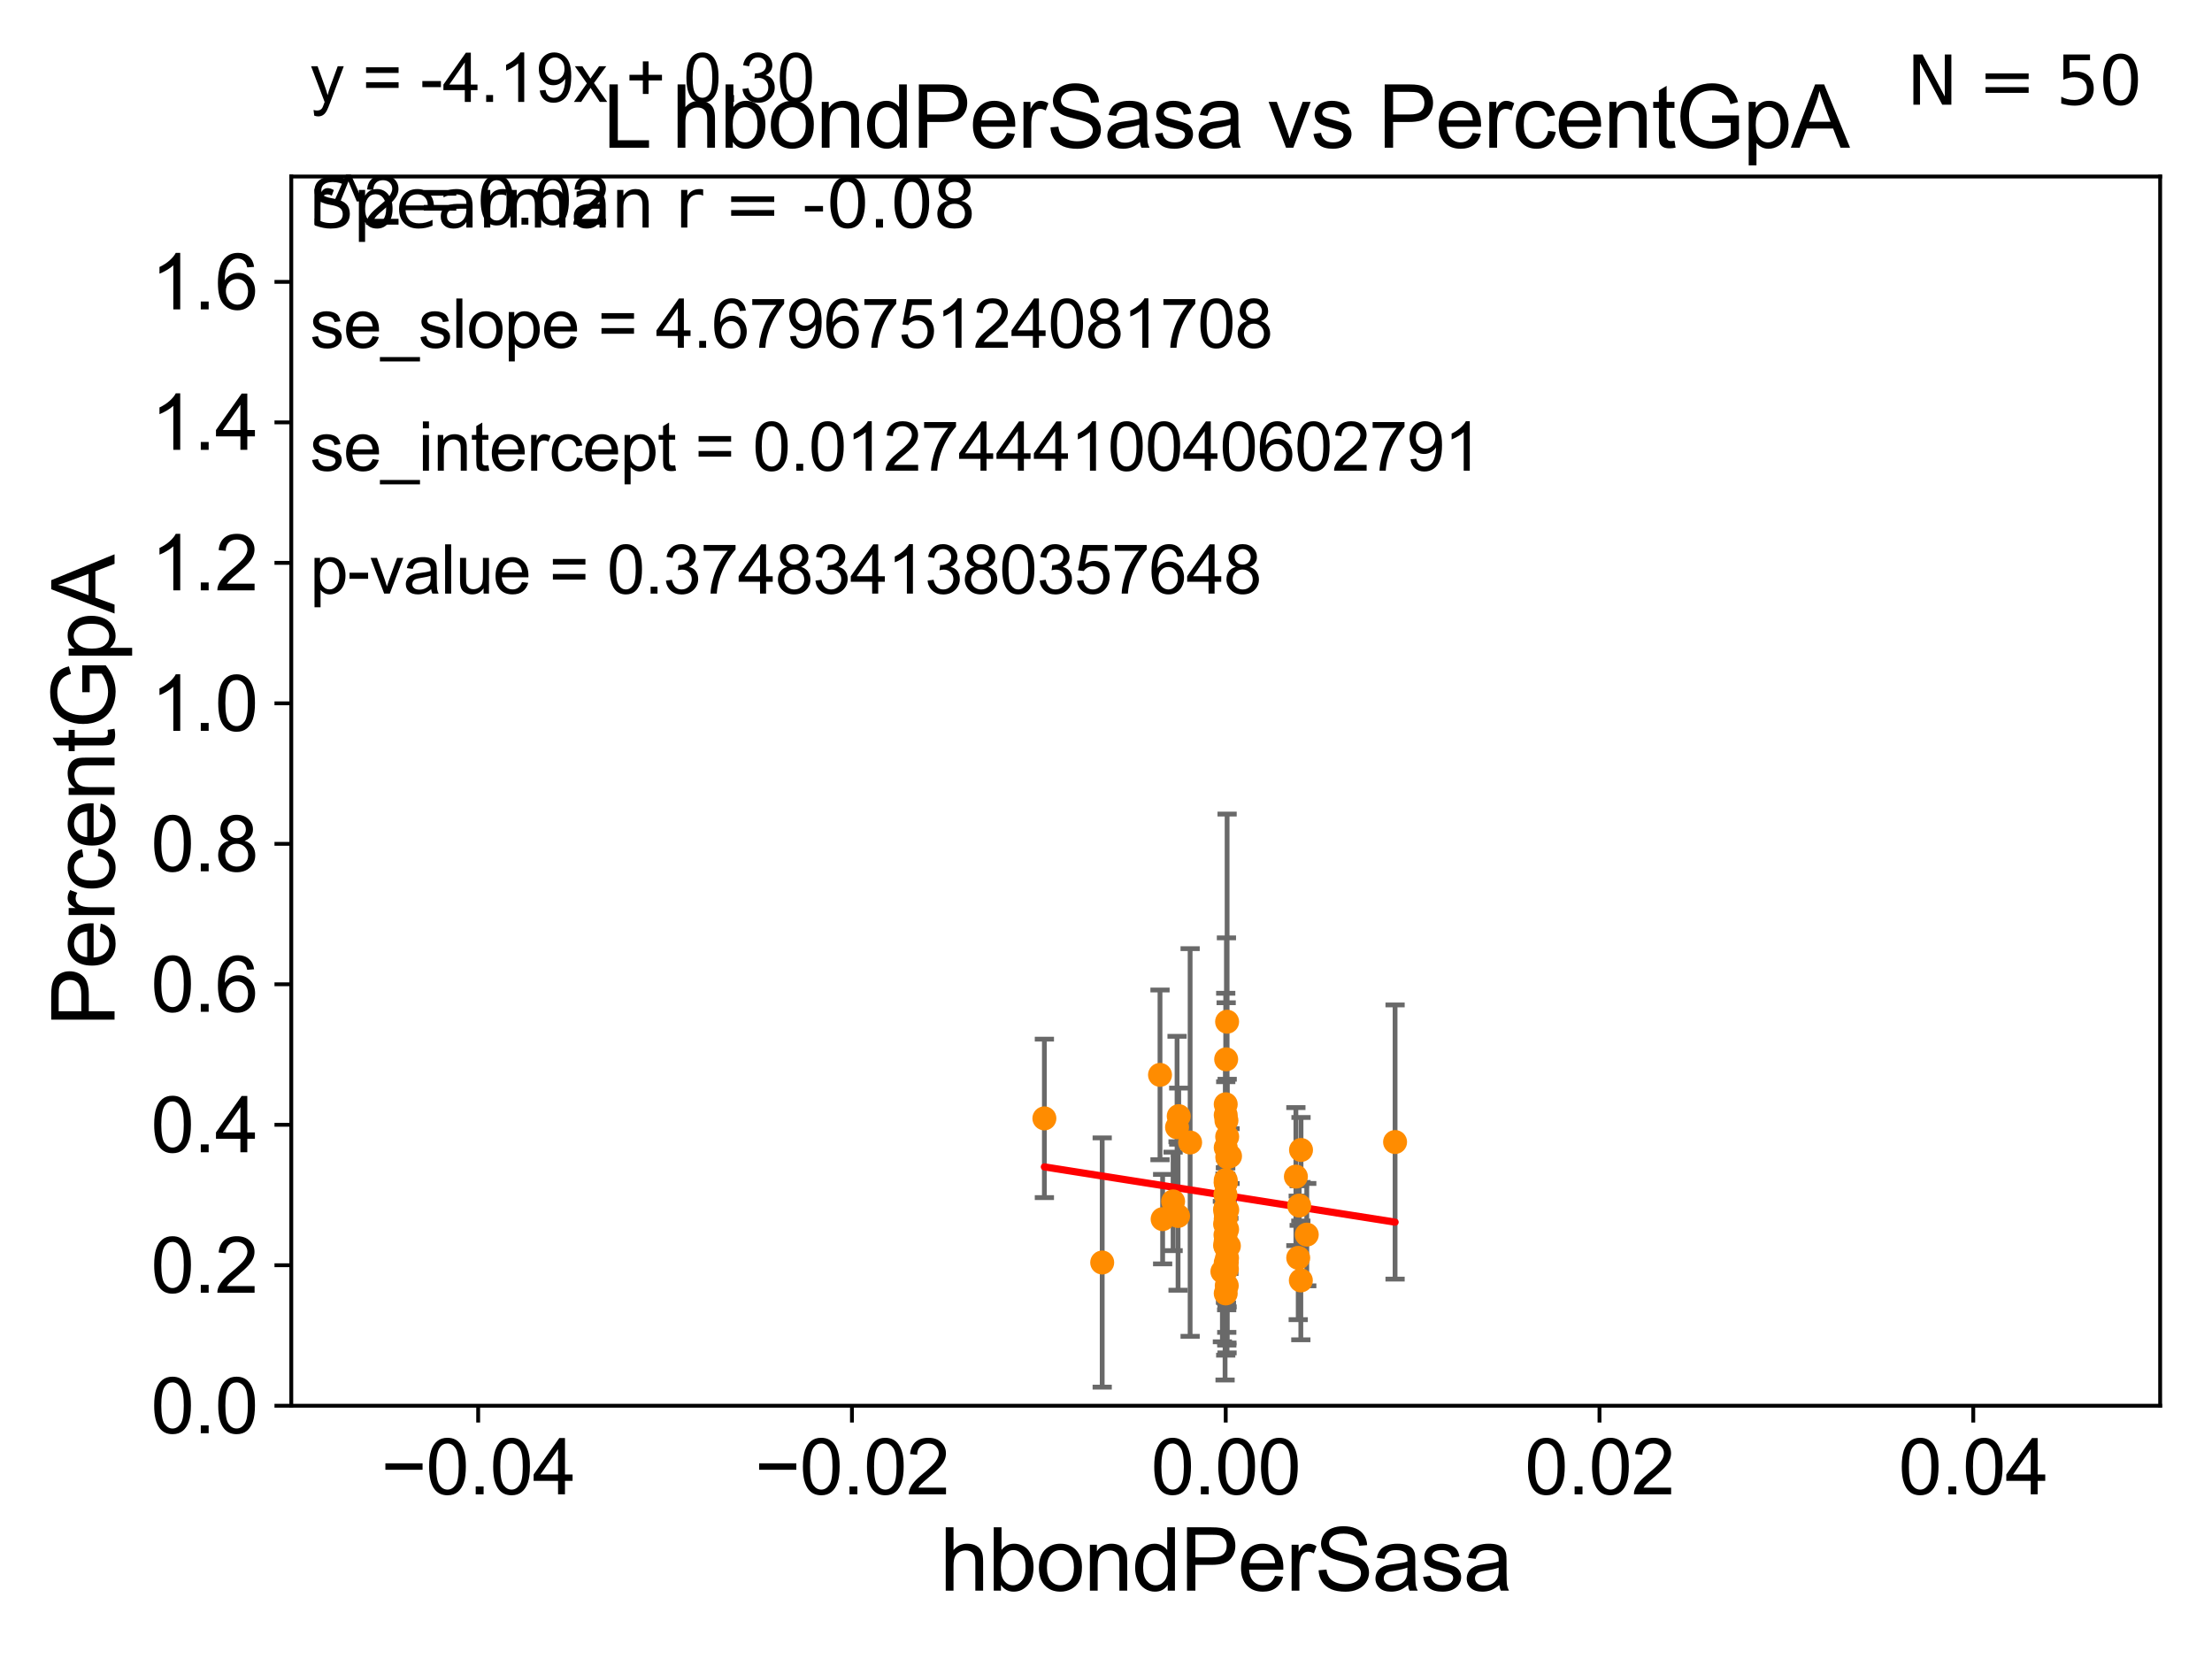 <?xml version="1.0" encoding="utf-8" standalone="no"?>
<!DOCTYPE svg PUBLIC "-//W3C//DTD SVG 1.1//EN"
  "http://www.w3.org/Graphics/SVG/1.1/DTD/svg11.dtd">
<svg xmlns:xlink="http://www.w3.org/1999/xlink" width="460.8pt" height="345.6pt" viewBox="0 0 460.8 345.6" xmlns="http://www.w3.org/2000/svg" version="1.1">
 <defs>
  <style type="text/css">*{stroke-linejoin: round; stroke-linecap: butt}</style>
 </defs>
 <g id="figure_1">
  <g id="patch_1">
   <path d="M 0 345.6 
L 460.8 345.6 
L 460.8 0 
L 0 0 
z
" style="fill: #ffffff"/>
  </g>
  <g id="axes_1">
   <g id="patch_2">
    <path d="M 60.68 292.84 
L 450 292.84 
L 450 36.775 
L 60.68 36.775 
z
" style="fill: #ffffff"/>
   </g>
   <g id="PathCollection_1">
    <defs>
     <path id="m229051d6da" d="M 0 1.118 
C 0.297 1.118 0.581 1 0.791 0.791 
C 1 0.581 1.118 0.297 1.118 0 
C 1.118 -0.297 1 -0.581 0.791 -0.791 
C 0.581 -1 0.297 -1.118 0 -1.118 
C -0.297 -1.118 -0.581 -1 -0.791 -0.791 
C -1 -0.581 -1.118 -0.297 -1.118 0 
C -1.118 0.297 -1 0.581 -0.791 0.791 
C -0.581 1 -0.297 1.118 0 1.118 
z
" style="stroke: #ff8c00"/>
    </defs>
    <g clip-path="url(#p54cf544ed1)">
     <use xlink:href="#m229051d6da" x="241.651" y="223.915" style="fill: #ff8c00; stroke: #ff8c00"/>
     <use xlink:href="#m229051d6da" x="217.564" y="232.979" style="fill: #ff8c00; stroke: #ff8c00"/>
     <use xlink:href="#m229051d6da" x="255.34" y="253.941" style="fill: #ff8c00; stroke: #ff8c00"/>
     <use xlink:href="#m229051d6da" x="255.556" y="267.823" style="fill: #ff8c00; stroke: #ff8c00"/>
     <use xlink:href="#m229051d6da" x="255.279" y="248.845" style="fill: #ff8c00; stroke: #ff8c00"/>
     <use xlink:href="#m229051d6da" x="242.197" y="253.967" style="fill: #ff8c00; stroke: #ff8c00"/>
     <use xlink:href="#m229051d6da" x="255.344" y="251.568" style="fill: #ff8c00; stroke: #ff8c00"/>
     <use xlink:href="#m229051d6da" x="270.444" y="262.035" style="fill: #ff8c00; stroke: #ff8c00"/>
     <use xlink:href="#m229051d6da" x="255.2" y="252.045" style="fill: #ff8c00; stroke: #ff8c00"/>
     <use xlink:href="#m229051d6da" x="255.664" y="241.061" style="fill: #ff8c00; stroke: #ff8c00"/>
     <use xlink:href="#m229051d6da" x="255.433" y="220.673" style="fill: #ff8c00; stroke: #ff8c00"/>
     <use xlink:href="#m229051d6da" x="255.587" y="264.352" style="fill: #ff8c00; stroke: #ff8c00"/>
     <use xlink:href="#m229051d6da" x="255.34" y="269.441" style="fill: #ff8c00; stroke: #ff8c00"/>
     <use xlink:href="#m229051d6da" x="255.34" y="251.594" style="fill: #ff8c00; stroke: #ff8c00"/>
     <use xlink:href="#m229051d6da" x="255.629" y="212.841" style="fill: #ff8c00; stroke: #ff8c00"/>
     <use xlink:href="#m229051d6da" x="255.34" y="230.042" style="fill: #ff8c00; stroke: #ff8c00"/>
     <use xlink:href="#m229051d6da" x="245.552" y="232.508" style="fill: #ff8c00; stroke: #ff8c00"/>
     <use xlink:href="#m229051d6da" x="255.34" y="239.066" style="fill: #ff8c00; stroke: #ff8c00"/>
     <use xlink:href="#m229051d6da" x="245.203" y="234.829" style="fill: #ff8c00; stroke: #ff8c00"/>
     <use xlink:href="#m229051d6da" x="255.34" y="245.828" style="fill: #ff8c00; stroke: #ff8c00"/>
     <use xlink:href="#m229051d6da" x="255.563" y="263.007" style="fill: #ff8c00; stroke: #ff8c00"/>
     <use xlink:href="#m229051d6da" x="255.645" y="236.801" style="fill: #ff8c00; stroke: #ff8c00"/>
     <use xlink:href="#m229051d6da" x="244.381" y="250.274" style="fill: #ff8c00; stroke: #ff8c00"/>
     <use xlink:href="#m229051d6da" x="270.648" y="251.144" style="fill: #ff8c00; stroke: #ff8c00"/>
     <use xlink:href="#m229051d6da" x="255.628" y="256.094" style="fill: #ff8c00; stroke: #ff8c00"/>
     <use xlink:href="#m229051d6da" x="255.34" y="252.869" style="fill: #ff8c00; stroke: #ff8c00"/>
     <use xlink:href="#m229051d6da" x="255.615" y="262.075" style="fill: #ff8c00; stroke: #ff8c00"/>
     <use xlink:href="#m229051d6da" x="245.411" y="253.312" style="fill: #ff8c00; stroke: #ff8c00"/>
     <use xlink:href="#m229051d6da" x="255.653" y="252.041" style="fill: #ff8c00; stroke: #ff8c00"/>
     <use xlink:href="#m229051d6da" x="270.988" y="266.729" style="fill: #ff8c00; stroke: #ff8c00"/>
     <use xlink:href="#m229051d6da" x="255.34" y="263.043" style="fill: #ff8c00; stroke: #ff8c00"/>
     <use xlink:href="#m229051d6da" x="255.34" y="232.291" style="fill: #ff8c00; stroke: #ff8c00"/>
     <use xlink:href="#m229051d6da" x="229.608" y="263.003" style="fill: #ff8c00; stroke: #ff8c00"/>
     <use xlink:href="#m229051d6da" x="255.205" y="259.41" style="fill: #ff8c00; stroke: #ff8c00"/>
     <use xlink:href="#m229051d6da" x="247.925" y="237.999" style="fill: #ff8c00; stroke: #ff8c00"/>
     <use xlink:href="#m229051d6da" x="256.238" y="240.841" style="fill: #ff8c00; stroke: #ff8c00"/>
     <use xlink:href="#m229051d6da" x="255.489" y="233.413" style="fill: #ff8c00; stroke: #ff8c00"/>
     <use xlink:href="#m229051d6da" x="255.289" y="257.264" style="fill: #ff8c00; stroke: #ff8c00"/>
     <use xlink:href="#m229051d6da" x="290.62" y="237.902" style="fill: #ff8c00; stroke: #ff8c00"/>
     <use xlink:href="#m229051d6da" x="255.536" y="259.567" style="fill: #ff8c00; stroke: #ff8c00"/>
     <use xlink:href="#m229051d6da" x="255.209" y="255" style="fill: #ff8c00; stroke: #ff8c00"/>
     <use xlink:href="#m229051d6da" x="255.999" y="259.543" style="fill: #ff8c00; stroke: #ff8c00"/>
     <use xlink:href="#m229051d6da" x="269.957" y="245.109" style="fill: #ff8c00; stroke: #ff8c00"/>
     <use xlink:href="#m229051d6da" x="254.647" y="264.89" style="fill: #ff8c00; stroke: #ff8c00"/>
     <use xlink:href="#m229051d6da" x="255.34" y="259.734" style="fill: #ff8c00; stroke: #ff8c00"/>
     <use xlink:href="#m229051d6da" x="272.223" y="257.195" style="fill: #ff8c00; stroke: #ff8c00"/>
     <use xlink:href="#m229051d6da" x="255.34" y="246.435" style="fill: #ff8c00; stroke: #ff8c00"/>
     <use xlink:href="#m229051d6da" x="255.34" y="258.511" style="fill: #ff8c00; stroke: #ff8c00"/>
     <use xlink:href="#m229051d6da" x="271.025" y="239.556" style="fill: #ff8c00; stroke: #ff8c00"/>
     <use xlink:href="#m229051d6da" x="255.34" y="246.304" style="fill: #ff8c00; stroke: #ff8c00"/>
    </g>
   </g>
   <g id="matplotlib.axis_1">
    <g id="xtick_1">
     <g id="line2d_1">
      <defs>
       <path id="m93ca57444e" d="M 0 0 
L 0 3.5 
" style="stroke: #000000; stroke-width: 0.8"/>
      </defs>
      <g>
       <use xlink:href="#m93ca57444e" x="99.612" y="292.84" style="stroke: #000000; stroke-width: 0.8"/>
      </g>
     </g>
     <g id="text_1">
      <!-- −0.04 -->
      <g transform="translate(79.371 311.293)scale(0.16 -0.16)">
       <defs>
        <path id="ArialMT-2212" d="M 3381 1997 
L 356 1997 
L 356 2522 
L 3381 2522 
L 3381 1997 
z
" transform="scale(0.016)"/>
        <path id="ArialMT-30" d="M 266 2259 
Q 266 3072 433 3567 
Q 600 4063 929 4331 
Q 1259 4600 1759 4600 
Q 2128 4600 2406 4451 
Q 2684 4303 2865 4023 
Q 3047 3744 3150 3342 
Q 3253 2941 3253 2259 
Q 3253 1453 3087 958 
Q 2922 463 2592 192 
Q 2263 -78 1759 -78 
Q 1097 -78 719 397 
Q 266 969 266 2259 
z
M 844 2259 
Q 844 1131 1108 757 
Q 1372 384 1759 384 
Q 2147 384 2411 759 
Q 2675 1134 2675 2259 
Q 2675 3391 2411 3762 
Q 2147 4134 1753 4134 
Q 1366 4134 1134 3806 
Q 844 3388 844 2259 
z
" transform="scale(0.016)"/>
        <path id="ArialMT-2e" d="M 581 0 
L 581 641 
L 1222 641 
L 1222 0 
L 581 0 
z
" transform="scale(0.016)"/>
        <path id="ArialMT-34" d="M 2069 0 
L 2069 1097 
L 81 1097 
L 81 1613 
L 2172 4581 
L 2631 4581 
L 2631 1613 
L 3250 1613 
L 3250 1097 
L 2631 1097 
L 2631 0 
L 2069 0 
z
M 2069 1613 
L 2069 3678 
L 634 1613 
L 2069 1613 
z
" transform="scale(0.016)"/>
       </defs>
       <use xlink:href="#ArialMT-2212"/>
       <use xlink:href="#ArialMT-30" x="58.398"/>
       <use xlink:href="#ArialMT-2e" x="114.014"/>
       <use xlink:href="#ArialMT-30" x="141.797"/>
       <use xlink:href="#ArialMT-34" x="197.412"/>
      </g>
     </g>
    </g>
    <g id="xtick_2">
     <g id="line2d_2">
      <g>
       <use xlink:href="#m93ca57444e" x="177.476" y="292.84" style="stroke: #000000; stroke-width: 0.8"/>
      </g>
     </g>
     <g id="text_2">
      <!-- −0.02 -->
      <g transform="translate(157.235 311.293)scale(0.16 -0.16)">
       <defs>
        <path id="ArialMT-32" d="M 3222 541 
L 3222 0 
L 194 0 
Q 188 203 259 391 
Q 375 700 629 1000 
Q 884 1300 1366 1694 
Q 2113 2306 2375 2664 
Q 2638 3022 2638 3341 
Q 2638 3675 2398 3904 
Q 2159 4134 1775 4134 
Q 1369 4134 1125 3890 
Q 881 3647 878 3216 
L 300 3275 
Q 359 3922 746 4261 
Q 1134 4600 1788 4600 
Q 2447 4600 2831 4234 
Q 3216 3869 3216 3328 
Q 3216 3053 3103 2787 
Q 2991 2522 2730 2228 
Q 2469 1934 1863 1422 
Q 1356 997 1212 845 
Q 1069 694 975 541 
L 3222 541 
z
" transform="scale(0.016)"/>
       </defs>
       <use xlink:href="#ArialMT-2212"/>
       <use xlink:href="#ArialMT-30" x="58.398"/>
       <use xlink:href="#ArialMT-2e" x="114.014"/>
       <use xlink:href="#ArialMT-30" x="141.797"/>
       <use xlink:href="#ArialMT-32" x="197.412"/>
      </g>
     </g>
    </g>
    <g id="xtick_3">
     <g id="line2d_3">
      <g>
       <use xlink:href="#m93ca57444e" x="255.34" y="292.84" style="stroke: #000000; stroke-width: 0.8"/>
      </g>
     </g>
     <g id="text_3">
      <!-- 0.00 -->
      <g transform="translate(239.771 311.293)scale(0.16 -0.16)">
       <use xlink:href="#ArialMT-30"/>
       <use xlink:href="#ArialMT-2e" x="55.615"/>
       <use xlink:href="#ArialMT-30" x="83.398"/>
       <use xlink:href="#ArialMT-30" x="139.014"/>
      </g>
     </g>
    </g>
    <g id="xtick_4">
     <g id="line2d_4">
      <g>
       <use xlink:href="#m93ca57444e" x="333.204" y="292.84" style="stroke: #000000; stroke-width: 0.8"/>
      </g>
     </g>
     <g id="text_4">
      <!-- 0.02 -->
      <g transform="translate(317.635 311.293)scale(0.16 -0.16)">
       <use xlink:href="#ArialMT-30"/>
       <use xlink:href="#ArialMT-2e" x="55.615"/>
       <use xlink:href="#ArialMT-30" x="83.398"/>
       <use xlink:href="#ArialMT-32" x="139.014"/>
      </g>
     </g>
    </g>
    <g id="xtick_5">
     <g id="line2d_5">
      <g>
       <use xlink:href="#m93ca57444e" x="411.068" y="292.84" style="stroke: #000000; stroke-width: 0.8"/>
      </g>
     </g>
     <g id="text_5">
      <!-- 0.04 -->
      <g transform="translate(395.499 311.293)scale(0.16 -0.16)">
       <use xlink:href="#ArialMT-30"/>
       <use xlink:href="#ArialMT-2e" x="55.615"/>
       <use xlink:href="#ArialMT-30" x="83.398"/>
       <use xlink:href="#ArialMT-34" x="139.014"/>
      </g>
     </g>
    </g>
    <g id="text_6">
     <!-- hbondPerSasa -->
     <g transform="translate(195.798 331.357)scale(0.18 -0.18)">
      <defs>
       <path id="ArialMT-68" d="M 422 0 
L 422 4581 
L 984 4581 
L 984 2938 
Q 1378 3394 1978 3394 
Q 2347 3394 2619 3248 
Q 2891 3103 3008 2847 
Q 3125 2591 3125 2103 
L 3125 0 
L 2563 0 
L 2563 2103 
Q 2563 2525 2380 2717 
Q 2197 2909 1863 2909 
Q 1613 2909 1392 2779 
Q 1172 2650 1078 2428 
Q 984 2206 984 1816 
L 984 0 
L 422 0 
z
" transform="scale(0.016)"/>
       <path id="ArialMT-62" d="M 941 0 
L 419 0 
L 419 4581 
L 981 4581 
L 981 2947 
Q 1338 3394 1891 3394 
Q 2197 3394 2470 3270 
Q 2744 3147 2920 2923 
Q 3097 2700 3197 2384 
Q 3297 2069 3297 1709 
Q 3297 856 2875 390 
Q 2453 -75 1863 -75 
Q 1275 -75 941 416 
L 941 0 
z
M 934 1684 
Q 934 1088 1097 822 
Q 1363 388 1816 388 
Q 2184 388 2453 708 
Q 2722 1028 2722 1663 
Q 2722 2313 2464 2622 
Q 2206 2931 1841 2931 
Q 1472 2931 1203 2611 
Q 934 2291 934 1684 
z
" transform="scale(0.016)"/>
       <path id="ArialMT-6f" d="M 213 1659 
Q 213 2581 725 3025 
Q 1153 3394 1769 3394 
Q 2453 3394 2887 2945 
Q 3322 2497 3322 1706 
Q 3322 1066 3130 698 
Q 2938 331 2570 128 
Q 2203 -75 1769 -75 
Q 1072 -75 642 372 
Q 213 819 213 1659 
z
M 791 1659 
Q 791 1022 1069 705 
Q 1347 388 1769 388 
Q 2188 388 2466 706 
Q 2744 1025 2744 1678 
Q 2744 2294 2464 2611 
Q 2184 2928 1769 2928 
Q 1347 2928 1069 2612 
Q 791 2297 791 1659 
z
" transform="scale(0.016)"/>
       <path id="ArialMT-6e" d="M 422 0 
L 422 3319 
L 928 3319 
L 928 2847 
Q 1294 3394 1984 3394 
Q 2284 3394 2536 3286 
Q 2788 3178 2913 3003 
Q 3038 2828 3088 2588 
Q 3119 2431 3119 2041 
L 3119 0 
L 2556 0 
L 2556 2019 
Q 2556 2363 2490 2533 
Q 2425 2703 2258 2804 
Q 2091 2906 1866 2906 
Q 1506 2906 1245 2678 
Q 984 2450 984 1813 
L 984 0 
L 422 0 
z
" transform="scale(0.016)"/>
       <path id="ArialMT-64" d="M 2575 0 
L 2575 419 
Q 2259 -75 1647 -75 
Q 1250 -75 917 144 
Q 584 363 401 755 
Q 219 1147 219 1656 
Q 219 2153 384 2558 
Q 550 2963 881 3178 
Q 1213 3394 1622 3394 
Q 1922 3394 2156 3267 
Q 2391 3141 2538 2938 
L 2538 4581 
L 3097 4581 
L 3097 0 
L 2575 0 
z
M 797 1656 
Q 797 1019 1065 703 
Q 1334 388 1700 388 
Q 2069 388 2326 689 
Q 2584 991 2584 1609 
Q 2584 2291 2321 2609 
Q 2059 2928 1675 2928 
Q 1300 2928 1048 2622 
Q 797 2316 797 1656 
z
" transform="scale(0.016)"/>
       <path id="ArialMT-50" d="M 494 0 
L 494 4581 
L 2222 4581 
Q 2678 4581 2919 4538 
Q 3256 4481 3484 4323 
Q 3713 4166 3852 3881 
Q 3991 3597 3991 3256 
Q 3991 2672 3619 2267 
Q 3247 1863 2275 1863 
L 1100 1863 
L 1100 0 
L 494 0 
z
M 1100 2403 
L 2284 2403 
Q 2872 2403 3119 2622 
Q 3366 2841 3366 3238 
Q 3366 3525 3220 3729 
Q 3075 3934 2838 4000 
Q 2684 4041 2272 4041 
L 1100 4041 
L 1100 2403 
z
" transform="scale(0.016)"/>
       <path id="ArialMT-65" d="M 2694 1069 
L 3275 997 
Q 3138 488 2766 206 
Q 2394 -75 1816 -75 
Q 1088 -75 661 373 
Q 234 822 234 1631 
Q 234 2469 665 2931 
Q 1097 3394 1784 3394 
Q 2450 3394 2872 2941 
Q 3294 2488 3294 1666 
Q 3294 1616 3291 1516 
L 816 1516 
Q 847 969 1125 678 
Q 1403 388 1819 388 
Q 2128 388 2347 550 
Q 2566 713 2694 1069 
z
M 847 1978 
L 2700 1978 
Q 2663 2397 2488 2606 
Q 2219 2931 1791 2931 
Q 1403 2931 1139 2672 
Q 875 2413 847 1978 
z
" transform="scale(0.016)"/>
       <path id="ArialMT-72" d="M 416 0 
L 416 3319 
L 922 3319 
L 922 2816 
Q 1116 3169 1280 3281 
Q 1444 3394 1641 3394 
Q 1925 3394 2219 3213 
L 2025 2691 
Q 1819 2813 1613 2813 
Q 1428 2813 1281 2702 
Q 1134 2591 1072 2394 
Q 978 2094 978 1738 
L 978 0 
L 416 0 
z
" transform="scale(0.016)"/>
       <path id="ArialMT-53" d="M 288 1472 
L 859 1522 
Q 900 1178 1048 958 
Q 1197 738 1509 602 
Q 1822 466 2213 466 
Q 2559 466 2825 569 
Q 3091 672 3220 851 
Q 3350 1031 3350 1244 
Q 3350 1459 3225 1620 
Q 3100 1781 2813 1891 
Q 2628 1963 1997 2114 
Q 1366 2266 1113 2400 
Q 784 2572 623 2826 
Q 463 3081 463 3397 
Q 463 3744 659 4045 
Q 856 4347 1234 4503 
Q 1613 4659 2075 4659 
Q 2584 4659 2973 4495 
Q 3363 4331 3572 4012 
Q 3781 3694 3797 3291 
L 3216 3247 
Q 3169 3681 2898 3903 
Q 2628 4125 2100 4125 
Q 1550 4125 1298 3923 
Q 1047 3722 1047 3438 
Q 1047 3191 1225 3031 
Q 1400 2872 2139 2705 
Q 2878 2538 3153 2413 
Q 3553 2228 3743 1945 
Q 3934 1663 3934 1294 
Q 3934 928 3725 604 
Q 3516 281 3123 101 
Q 2731 -78 2241 -78 
Q 1619 -78 1198 103 
Q 778 284 539 648 
Q 300 1013 288 1472 
z
" transform="scale(0.016)"/>
       <path id="ArialMT-61" d="M 2588 409 
Q 2275 144 1986 34 
Q 1697 -75 1366 -75 
Q 819 -75 525 192 
Q 231 459 231 875 
Q 231 1119 342 1320 
Q 453 1522 633 1644 
Q 813 1766 1038 1828 
Q 1203 1872 1538 1913 
Q 2219 1994 2541 2106 
Q 2544 2222 2544 2253 
Q 2544 2597 2384 2738 
Q 2169 2928 1744 2928 
Q 1347 2928 1158 2789 
Q 969 2650 878 2297 
L 328 2372 
Q 403 2725 575 2942 
Q 747 3159 1072 3276 
Q 1397 3394 1825 3394 
Q 2250 3394 2515 3294 
Q 2781 3194 2906 3042 
Q 3031 2891 3081 2659 
Q 3109 2516 3109 2141 
L 3109 1391 
Q 3109 606 3145 398 
Q 3181 191 3288 0 
L 2700 0 
Q 2613 175 2588 409 
z
M 2541 1666 
Q 2234 1541 1622 1453 
Q 1275 1403 1131 1340 
Q 988 1278 909 1158 
Q 831 1038 831 891 
Q 831 666 1001 516 
Q 1172 366 1500 366 
Q 1825 366 2078 508 
Q 2331 650 2450 897 
Q 2541 1088 2541 1459 
L 2541 1666 
z
" transform="scale(0.016)"/>
       <path id="ArialMT-73" d="M 197 991 
L 753 1078 
Q 800 744 1014 566 
Q 1228 388 1613 388 
Q 2000 388 2187 545 
Q 2375 703 2375 916 
Q 2375 1106 2209 1216 
Q 2094 1291 1634 1406 
Q 1016 1563 777 1677 
Q 538 1791 414 1992 
Q 291 2194 291 2438 
Q 291 2659 392 2848 
Q 494 3038 669 3163 
Q 800 3259 1026 3326 
Q 1253 3394 1513 3394 
Q 1903 3394 2198 3281 
Q 2494 3169 2634 2976 
Q 2775 2784 2828 2463 
L 2278 2388 
Q 2241 2644 2061 2787 
Q 1881 2931 1553 2931 
Q 1166 2931 1000 2803 
Q 834 2675 834 2503 
Q 834 2394 903 2306 
Q 972 2216 1119 2156 
Q 1203 2125 1616 2013 
Q 2213 1853 2448 1751 
Q 2684 1650 2818 1456 
Q 2953 1263 2953 975 
Q 2953 694 2789 445 
Q 2625 197 2315 61 
Q 2006 -75 1616 -75 
Q 969 -75 630 194 
Q 291 463 197 991 
z
" transform="scale(0.016)"/>
      </defs>
      <use xlink:href="#ArialMT-68"/>
      <use xlink:href="#ArialMT-62" x="55.615"/>
      <use xlink:href="#ArialMT-6f" x="111.23"/>
      <use xlink:href="#ArialMT-6e" x="166.846"/>
      <use xlink:href="#ArialMT-64" x="222.461"/>
      <use xlink:href="#ArialMT-50" x="278.076"/>
      <use xlink:href="#ArialMT-65" x="344.775"/>
      <use xlink:href="#ArialMT-72" x="400.391"/>
      <use xlink:href="#ArialMT-53" x="433.691"/>
      <use xlink:href="#ArialMT-61" x="500.391"/>
      <use xlink:href="#ArialMT-73" x="556.006"/>
      <use xlink:href="#ArialMT-61" x="606.006"/>
     </g>
    </g>
   </g>
   <g id="matplotlib.axis_2">
    <g id="ytick_1">
     <g id="line2d_6">
      <defs>
       <path id="m4142005674" d="M 0 0 
L -3.5 0 
" style="stroke: #000000; stroke-width: 0.8"/>
      </defs>
      <g>
       <use xlink:href="#m4142005674" x="60.68" y="292.84" style="stroke: #000000; stroke-width: 0.8"/>
      </g>
     </g>
     <g id="text_7">
      <!-- 0.0 -->
      <g transform="translate(31.44 298.566)scale(0.16 -0.16)">
       <use xlink:href="#ArialMT-30"/>
       <use xlink:href="#ArialMT-2e" x="55.615"/>
       <use xlink:href="#ArialMT-30" x="83.398"/>
      </g>
     </g>
    </g>
    <g id="ytick_2">
     <g id="line2d_7">
      <g>
       <use xlink:href="#m4142005674" x="60.68" y="263.575" style="stroke: #000000; stroke-width: 0.8"/>
      </g>
     </g>
     <g id="text_8">
      <!-- 0.2 -->
      <g transform="translate(31.44 269.302)scale(0.16 -0.16)">
       <use xlink:href="#ArialMT-30"/>
       <use xlink:href="#ArialMT-2e" x="55.615"/>
       <use xlink:href="#ArialMT-32" x="83.398"/>
      </g>
     </g>
    </g>
    <g id="ytick_3">
     <g id="line2d_8">
      <g>
       <use xlink:href="#m4142005674" x="60.68" y="234.311" style="stroke: #000000; stroke-width: 0.8"/>
      </g>
     </g>
     <g id="text_9">
      <!-- 0.4 -->
      <g transform="translate(31.44 240.037)scale(0.16 -0.16)">
       <use xlink:href="#ArialMT-30"/>
       <use xlink:href="#ArialMT-2e" x="55.615"/>
       <use xlink:href="#ArialMT-34" x="83.398"/>
      </g>
     </g>
    </g>
    <g id="ytick_4">
     <g id="line2d_9">
      <g>
       <use xlink:href="#m4142005674" x="60.68" y="205.046" style="stroke: #000000; stroke-width: 0.8"/>
      </g>
     </g>
     <g id="text_10">
      <!-- 0.6 -->
      <g transform="translate(31.44 210.772)scale(0.16 -0.16)">
       <defs>
        <path id="ArialMT-36" d="M 3184 3459 
L 2625 3416 
Q 2550 3747 2413 3897 
Q 2184 4138 1850 4138 
Q 1581 4138 1378 3988 
Q 1113 3794 959 3422 
Q 806 3050 800 2363 
Q 1003 2672 1297 2822 
Q 1591 2972 1913 2972 
Q 2475 2972 2870 2558 
Q 3266 2144 3266 1488 
Q 3266 1056 3080 686 
Q 2894 316 2569 119 
Q 2244 -78 1831 -78 
Q 1128 -78 684 439 
Q 241 956 241 2144 
Q 241 3472 731 4075 
Q 1159 4600 1884 4600 
Q 2425 4600 2770 4297 
Q 3116 3994 3184 3459 
z
M 888 1484 
Q 888 1194 1011 928 
Q 1134 663 1356 523 
Q 1578 384 1822 384 
Q 2178 384 2434 671 
Q 2691 959 2691 1453 
Q 2691 1928 2437 2201 
Q 2184 2475 1800 2475 
Q 1419 2475 1153 2201 
Q 888 1928 888 1484 
z
" transform="scale(0.016)"/>
       </defs>
       <use xlink:href="#ArialMT-30"/>
       <use xlink:href="#ArialMT-2e" x="55.615"/>
       <use xlink:href="#ArialMT-36" x="83.398"/>
      </g>
     </g>
    </g>
    <g id="ytick_5">
     <g id="line2d_10">
      <g>
       <use xlink:href="#m4142005674" x="60.68" y="175.782" style="stroke: #000000; stroke-width: 0.8"/>
      </g>
     </g>
     <g id="text_11">
      <!-- 0.8 -->
      <g transform="translate(31.44 181.508)scale(0.16 -0.16)">
       <defs>
        <path id="ArialMT-38" d="M 1131 2484 
Q 781 2613 612 2850 
Q 444 3088 444 3419 
Q 444 3919 803 4259 
Q 1163 4600 1759 4600 
Q 2359 4600 2725 4251 
Q 3091 3903 3091 3403 
Q 3091 3084 2923 2848 
Q 2756 2613 2416 2484 
Q 2838 2347 3058 2040 
Q 3278 1734 3278 1309 
Q 3278 722 2862 322 
Q 2447 -78 1769 -78 
Q 1091 -78 675 323 
Q 259 725 259 1325 
Q 259 1772 486 2073 
Q 713 2375 1131 2484 
z
M 1019 3438 
Q 1019 3113 1228 2906 
Q 1438 2700 1772 2700 
Q 2097 2700 2305 2904 
Q 2513 3109 2513 3406 
Q 2513 3716 2298 3927 
Q 2084 4138 1766 4138 
Q 1444 4138 1231 3931 
Q 1019 3725 1019 3438 
z
M 838 1322 
Q 838 1081 952 856 
Q 1066 631 1291 507 
Q 1516 384 1775 384 
Q 2178 384 2440 643 
Q 2703 903 2703 1303 
Q 2703 1709 2433 1975 
Q 2163 2241 1756 2241 
Q 1359 2241 1098 1978 
Q 838 1716 838 1322 
z
" transform="scale(0.016)"/>
       </defs>
       <use xlink:href="#ArialMT-30"/>
       <use xlink:href="#ArialMT-2e" x="55.615"/>
       <use xlink:href="#ArialMT-38" x="83.398"/>
      </g>
     </g>
    </g>
    <g id="ytick_6">
     <g id="line2d_11">
      <g>
       <use xlink:href="#m4142005674" x="60.68" y="146.517" style="stroke: #000000; stroke-width: 0.8"/>
      </g>
     </g>
     <g id="text_12">
      <!-- 1.0 -->
      <g transform="translate(31.44 152.243)scale(0.16 -0.16)">
       <defs>
        <path id="ArialMT-31" d="M 2384 0 
L 1822 0 
L 1822 3584 
Q 1619 3391 1289 3197 
Q 959 3003 697 2906 
L 697 3450 
Q 1169 3672 1522 3987 
Q 1875 4303 2022 4600 
L 2384 4600 
L 2384 0 
z
" transform="scale(0.016)"/>
       </defs>
       <use xlink:href="#ArialMT-31"/>
       <use xlink:href="#ArialMT-2e" x="55.615"/>
       <use xlink:href="#ArialMT-30" x="83.398"/>
      </g>
     </g>
    </g>
    <g id="ytick_7">
     <g id="line2d_12">
      <g>
       <use xlink:href="#m4142005674" x="60.68" y="117.252" style="stroke: #000000; stroke-width: 0.8"/>
      </g>
     </g>
     <g id="text_13">
      <!-- 1.2 -->
      <g transform="translate(31.44 122.979)scale(0.16 -0.16)">
       <use xlink:href="#ArialMT-31"/>
       <use xlink:href="#ArialMT-2e" x="55.615"/>
       <use xlink:href="#ArialMT-32" x="83.398"/>
      </g>
     </g>
    </g>
    <g id="ytick_8">
     <g id="line2d_13">
      <g>
       <use xlink:href="#m4142005674" x="60.68" y="87.988" style="stroke: #000000; stroke-width: 0.8"/>
      </g>
     </g>
     <g id="text_14">
      <!-- 1.4 -->
      <g transform="translate(31.44 93.714)scale(0.16 -0.16)">
       <use xlink:href="#ArialMT-31"/>
       <use xlink:href="#ArialMT-2e" x="55.615"/>
       <use xlink:href="#ArialMT-34" x="83.398"/>
      </g>
     </g>
    </g>
    <g id="ytick_9">
     <g id="line2d_14">
      <g>
       <use xlink:href="#m4142005674" x="60.68" y="58.723" style="stroke: #000000; stroke-width: 0.8"/>
      </g>
     </g>
     <g id="text_15">
      <!-- 1.6 -->
      <g transform="translate(31.44 64.45)scale(0.16 -0.16)">
       <use xlink:href="#ArialMT-31"/>
       <use xlink:href="#ArialMT-2e" x="55.615"/>
       <use xlink:href="#ArialMT-36" x="83.398"/>
      </g>
     </g>
    </g>
    <g id="text_16">
     <!-- PercentGpA -->
     <g transform="translate(23.863 213.831)rotate(-90)scale(0.18 -0.18)">
      <defs>
       <path id="ArialMT-63" d="M 2588 1216 
L 3141 1144 
Q 3050 572 2676 248 
Q 2303 -75 1759 -75 
Q 1078 -75 664 370 
Q 250 816 250 1647 
Q 250 2184 428 2587 
Q 606 2991 970 3192 
Q 1334 3394 1763 3394 
Q 2303 3394 2647 3120 
Q 2991 2847 3088 2344 
L 2541 2259 
Q 2463 2594 2264 2762 
Q 2066 2931 1784 2931 
Q 1359 2931 1093 2626 
Q 828 2322 828 1663 
Q 828 994 1084 691 
Q 1341 388 1753 388 
Q 2084 388 2306 591 
Q 2528 794 2588 1216 
z
" transform="scale(0.016)"/>
       <path id="ArialMT-74" d="M 1650 503 
L 1731 6 
Q 1494 -44 1306 -44 
Q 1000 -44 831 53 
Q 663 150 594 308 
Q 525 466 525 972 
L 525 2881 
L 113 2881 
L 113 3319 
L 525 3319 
L 525 4141 
L 1084 4478 
L 1084 3319 
L 1650 3319 
L 1650 2881 
L 1084 2881 
L 1084 941 
Q 1084 700 1114 631 
Q 1144 563 1211 522 
Q 1278 481 1403 481 
Q 1497 481 1650 503 
z
" transform="scale(0.016)"/>
       <path id="ArialMT-47" d="M 2638 1797 
L 2638 2334 
L 4578 2338 
L 4578 638 
Q 4131 281 3656 101 
Q 3181 -78 2681 -78 
Q 2006 -78 1454 211 
Q 903 500 622 1047 
Q 341 1594 341 2269 
Q 341 2938 620 3517 
Q 900 4097 1425 4378 
Q 1950 4659 2634 4659 
Q 3131 4659 3532 4498 
Q 3934 4338 4162 4050 
Q 4391 3763 4509 3300 
L 3963 3150 
Q 3859 3500 3706 3700 
Q 3553 3900 3268 4020 
Q 2984 4141 2638 4141 
Q 2222 4141 1919 4014 
Q 1616 3888 1430 3681 
Q 1244 3475 1141 3228 
Q 966 2803 966 2306 
Q 966 1694 1177 1281 
Q 1388 869 1791 669 
Q 2194 469 2647 469 
Q 3041 469 3416 620 
Q 3791 772 3984 944 
L 3984 1797 
L 2638 1797 
z
" transform="scale(0.016)"/>
       <path id="ArialMT-70" d="M 422 -1272 
L 422 3319 
L 934 3319 
L 934 2888 
Q 1116 3141 1344 3267 
Q 1572 3394 1897 3394 
Q 2322 3394 2647 3175 
Q 2972 2956 3137 2557 
Q 3303 2159 3303 1684 
Q 3303 1175 3120 767 
Q 2938 359 2589 142 
Q 2241 -75 1856 -75 
Q 1575 -75 1351 44 
Q 1128 163 984 344 
L 984 -1272 
L 422 -1272 
z
M 931 1641 
Q 931 1000 1190 694 
Q 1450 388 1819 388 
Q 2194 388 2461 705 
Q 2728 1022 2728 1688 
Q 2728 2322 2467 2637 
Q 2206 2953 1844 2953 
Q 1484 2953 1207 2617 
Q 931 2281 931 1641 
z
" transform="scale(0.016)"/>
       <path id="ArialMT-41" d="M -9 0 
L 1750 4581 
L 2403 4581 
L 4278 0 
L 3588 0 
L 3053 1388 
L 1138 1388 
L 634 0 
L -9 0 
z
M 1313 1881 
L 2866 1881 
L 2388 3150 
Q 2169 3728 2063 4100 
Q 1975 3659 1816 3225 
L 1313 1881 
z
" transform="scale(0.016)"/>
      </defs>
      <use xlink:href="#ArialMT-50"/>
      <use xlink:href="#ArialMT-65" x="66.699"/>
      <use xlink:href="#ArialMT-72" x="122.314"/>
      <use xlink:href="#ArialMT-63" x="155.615"/>
      <use xlink:href="#ArialMT-65" x="205.615"/>
      <use xlink:href="#ArialMT-6e" x="261.23"/>
      <use xlink:href="#ArialMT-74" x="316.846"/>
      <use xlink:href="#ArialMT-47" x="344.629"/>
      <use xlink:href="#ArialMT-70" x="422.412"/>
      <use xlink:href="#ArialMT-41" x="478.027"/>
     </g>
    </g>
   </g>
   <g id="LineCollection_1">
    <path d="M 241.651 241.594 
L 241.651 206.236 
" clip-path="url(#p54cf544ed1)" style="fill: none; stroke: #696969"/>
    <path d="M 217.564 249.483 
L 217.564 216.475 
" clip-path="url(#p54cf544ed1)" style="fill: none; stroke: #696969"/>
    <path d="M 255.34 267.385 
L 255.34 240.497 
" clip-path="url(#p54cf544ed1)" style="fill: none; stroke: #696969"/>
    <path d="M 255.556 277.554 
L 255.556 258.093 
" clip-path="url(#p54cf544ed1)" style="fill: none; stroke: #696969"/>
    <path d="M 255.279 263.794 
L 255.279 233.897 
" clip-path="url(#p54cf544ed1)" style="fill: none; stroke: #696969"/>
    <path d="M 242.197 263.286 
L 242.197 244.648 
" clip-path="url(#p54cf544ed1)" style="fill: none; stroke: #696969"/>
    <path d="M 255.344 263.519 
L 255.344 239.616 
" clip-path="url(#p54cf544ed1)" style="fill: none; stroke: #696969"/>
    <path d="M 270.444 274.907 
L 270.444 249.164 
" clip-path="url(#p54cf544ed1)" style="fill: none; stroke: #696969"/>
    <path d="M 255.2 259.556 
L 255.2 244.534 
" clip-path="url(#p54cf544ed1)" style="fill: none; stroke: #696969"/>
    <path d="M 255.664 250.273 
L 255.664 231.849 
" clip-path="url(#p54cf544ed1)" style="fill: none; stroke: #696969"/>
    <path d="M 255.433 232.452 
L 255.433 208.893 
" clip-path="url(#p54cf544ed1)" style="fill: none; stroke: #696969"/>
    <path d="M 255.587 279.767 
L 255.587 248.938 
" clip-path="url(#p54cf544ed1)" style="fill: none; stroke: #696969"/>
    <path d="M 255.34 282.303 
L 255.34 256.578 
" clip-path="url(#p54cf544ed1)" style="fill: none; stroke: #696969"/>
    <path d="M 255.34 259.884 
L 255.34 243.305 
" clip-path="url(#p54cf544ed1)" style="fill: none; stroke: #696969"/>
    <path d="M 255.629 256.096 
L 255.629 169.585 
" clip-path="url(#p54cf544ed1)" style="fill: none; stroke: #696969"/>
    <path d="M 255.34 253.172 
L 255.34 206.911 
" clip-path="url(#p54cf544ed1)" style="fill: none; stroke: #696969"/>
    <path d="M 245.552 238.349 
L 245.552 226.668 
" clip-path="url(#p54cf544ed1)" style="fill: none; stroke: #696969"/>
    <path d="M 255.34 256.69 
L 255.34 221.441 
" clip-path="url(#p54cf544ed1)" style="fill: none; stroke: #696969"/>
    <path d="M 245.203 253.778 
L 245.203 215.881 
" clip-path="url(#p54cf544ed1)" style="fill: none; stroke: #696969"/>
    <path d="M 255.34 260.704 
L 255.34 230.953 
" clip-path="url(#p54cf544ed1)" style="fill: none; stroke: #696969"/>
    <path d="M 255.563 280.203 
L 255.563 245.812 
" clip-path="url(#p54cf544ed1)" style="fill: none; stroke: #696969"/>
    <path d="M 255.645 248.777 
L 255.645 224.825 
" clip-path="url(#p54cf544ed1)" style="fill: none; stroke: #696969"/>
    <path d="M 244.381 260.531 
L 244.381 240.018 
" clip-path="url(#p54cf544ed1)" style="fill: none; stroke: #696969"/>
    <path d="M 270.648 255.268 
L 270.648 247.021 
" clip-path="url(#p54cf544ed1)" style="fill: none; stroke: #696969"/>
    <path d="M 255.628 272.236 
L 255.628 239.952 
" clip-path="url(#p54cf544ed1)" style="fill: none; stroke: #696969"/>
    <path d="M 255.34 264.144 
L 255.34 241.594 
" clip-path="url(#p54cf544ed1)" style="fill: none; stroke: #696969"/>
    <path d="M 255.615 281.829 
L 255.615 242.322 
" clip-path="url(#p54cf544ed1)" style="fill: none; stroke: #696969"/>
    <path d="M 245.411 268.777 
L 245.411 237.846 
" clip-path="url(#p54cf544ed1)" style="fill: none; stroke: #696969"/>
    <path d="M 255.653 263.68 
L 255.653 240.402 
" clip-path="url(#p54cf544ed1)" style="fill: none; stroke: #696969"/>
    <path d="M 270.988 279.104 
L 270.988 254.354 
" clip-path="url(#p54cf544ed1)" style="fill: none; stroke: #696969"/>
    <path d="M 255.34 266.095 
L 255.34 259.991 
" clip-path="url(#p54cf544ed1)" style="fill: none; stroke: #696969"/>
    <path d="M 255.34 244.625 
L 255.34 219.956 
" clip-path="url(#p54cf544ed1)" style="fill: none; stroke: #696969"/>
    <path d="M 229.608 288.965 
L 229.608 237.042 
" clip-path="url(#p54cf544ed1)" style="fill: none; stroke: #696969"/>
    <path d="M 255.205 287.476 
L 255.205 231.343 
" clip-path="url(#p54cf544ed1)" style="fill: none; stroke: #696969"/>
    <path d="M 247.925 278.378 
L 247.925 197.62 
" clip-path="url(#p54cf544ed1)" style="fill: none; stroke: #696969"/>
    <path d="M 256.238 246.554 
L 256.238 235.127 
" clip-path="url(#p54cf544ed1)" style="fill: none; stroke: #696969"/>
    <path d="M 255.489 271.451 
L 255.489 195.376 
" clip-path="url(#p54cf544ed1)" style="fill: none; stroke: #696969"/>
    <path d="M 255.289 271.295 
L 255.289 243.234 
" clip-path="url(#p54cf544ed1)" style="fill: none; stroke: #696969"/>
    <path d="M 290.62 266.457 
L 290.62 209.348 
" clip-path="url(#p54cf544ed1)" style="fill: none; stroke: #696969"/>
    <path d="M 255.536 272.864 
L 255.536 246.271 
" clip-path="url(#p54cf544ed1)" style="fill: none; stroke: #696969"/>
    <path d="M 255.209 259.798 
L 255.209 250.201 
" clip-path="url(#p54cf544ed1)" style="fill: none; stroke: #696969"/>
    <path d="M 255.999 265.293 
L 255.999 253.793 
" clip-path="url(#p54cf544ed1)" style="fill: none; stroke: #696969"/>
    <path d="M 269.957 259.484 
L 269.957 230.733 
" clip-path="url(#p54cf544ed1)" style="fill: none; stroke: #696969"/>
    <path d="M 254.647 279.519 
L 254.647 250.26 
" clip-path="url(#p54cf544ed1)" style="fill: none; stroke: #696969"/>
    <path d="M 255.34 270.211 
L 255.34 249.257 
" clip-path="url(#p54cf544ed1)" style="fill: none; stroke: #696969"/>
    <path d="M 272.223 267.856 
L 272.223 246.534 
" clip-path="url(#p54cf544ed1)" style="fill: none; stroke: #696969"/>
    <path d="M 255.34 258.675 
L 255.34 234.195 
" clip-path="url(#p54cf544ed1)" style="fill: none; stroke: #696969"/>
    <path d="M 255.34 264.631 
L 255.34 252.392 
" clip-path="url(#p54cf544ed1)" style="fill: none; stroke: #696969"/>
    <path d="M 271.025 246.322 
L 271.025 232.79 
" clip-path="url(#p54cf544ed1)" style="fill: none; stroke: #696969"/>
    <path d="M 255.34 267.265 
L 255.34 225.344 
" clip-path="url(#p54cf544ed1)" style="fill: none; stroke: #696969"/>
   </g>
   <g id="line2d_15">
    <defs>
     <path id="m11b6aaeedc" d="M 2 0 
L -2 -0 
" style="stroke: #696969"/>
    </defs>
    <g clip-path="url(#p54cf544ed1)">
     <use xlink:href="#m11b6aaeedc" x="241.651" y="241.594" style="fill: #696969; stroke: #696969"/>
     <use xlink:href="#m11b6aaeedc" x="217.564" y="249.483" style="fill: #696969; stroke: #696969"/>
     <use xlink:href="#m11b6aaeedc" x="255.34" y="267.385" style="fill: #696969; stroke: #696969"/>
     <use xlink:href="#m11b6aaeedc" x="255.556" y="277.554" style="fill: #696969; stroke: #696969"/>
     <use xlink:href="#m11b6aaeedc" x="255.279" y="263.794" style="fill: #696969; stroke: #696969"/>
     <use xlink:href="#m11b6aaeedc" x="242.197" y="263.286" style="fill: #696969; stroke: #696969"/>
     <use xlink:href="#m11b6aaeedc" x="255.344" y="263.519" style="fill: #696969; stroke: #696969"/>
     <use xlink:href="#m11b6aaeedc" x="270.444" y="274.907" style="fill: #696969; stroke: #696969"/>
     <use xlink:href="#m11b6aaeedc" x="255.2" y="259.556" style="fill: #696969; stroke: #696969"/>
     <use xlink:href="#m11b6aaeedc" x="255.664" y="250.273" style="fill: #696969; stroke: #696969"/>
     <use xlink:href="#m11b6aaeedc" x="255.433" y="232.452" style="fill: #696969; stroke: #696969"/>
     <use xlink:href="#m11b6aaeedc" x="255.587" y="279.767" style="fill: #696969; stroke: #696969"/>
     <use xlink:href="#m11b6aaeedc" x="255.34" y="282.303" style="fill: #696969; stroke: #696969"/>
     <use xlink:href="#m11b6aaeedc" x="255.34" y="259.884" style="fill: #696969; stroke: #696969"/>
     <use xlink:href="#m11b6aaeedc" x="255.629" y="256.096" style="fill: #696969; stroke: #696969"/>
     <use xlink:href="#m11b6aaeedc" x="255.34" y="253.172" style="fill: #696969; stroke: #696969"/>
     <use xlink:href="#m11b6aaeedc" x="245.552" y="238.349" style="fill: #696969; stroke: #696969"/>
     <use xlink:href="#m11b6aaeedc" x="255.34" y="256.69" style="fill: #696969; stroke: #696969"/>
     <use xlink:href="#m11b6aaeedc" x="245.203" y="253.778" style="fill: #696969; stroke: #696969"/>
     <use xlink:href="#m11b6aaeedc" x="255.34" y="260.704" style="fill: #696969; stroke: #696969"/>
     <use xlink:href="#m11b6aaeedc" x="255.563" y="280.203" style="fill: #696969; stroke: #696969"/>
     <use xlink:href="#m11b6aaeedc" x="255.645" y="248.777" style="fill: #696969; stroke: #696969"/>
     <use xlink:href="#m11b6aaeedc" x="244.381" y="260.531" style="fill: #696969; stroke: #696969"/>
     <use xlink:href="#m11b6aaeedc" x="270.648" y="255.268" style="fill: #696969; stroke: #696969"/>
     <use xlink:href="#m11b6aaeedc" x="255.628" y="272.236" style="fill: #696969; stroke: #696969"/>
     <use xlink:href="#m11b6aaeedc" x="255.34" y="264.144" style="fill: #696969; stroke: #696969"/>
     <use xlink:href="#m11b6aaeedc" x="255.615" y="281.829" style="fill: #696969; stroke: #696969"/>
     <use xlink:href="#m11b6aaeedc" x="245.411" y="268.777" style="fill: #696969; stroke: #696969"/>
     <use xlink:href="#m11b6aaeedc" x="255.653" y="263.68" style="fill: #696969; stroke: #696969"/>
     <use xlink:href="#m11b6aaeedc" x="270.988" y="279.104" style="fill: #696969; stroke: #696969"/>
     <use xlink:href="#m11b6aaeedc" x="255.34" y="266.095" style="fill: #696969; stroke: #696969"/>
     <use xlink:href="#m11b6aaeedc" x="255.34" y="244.625" style="fill: #696969; stroke: #696969"/>
     <use xlink:href="#m11b6aaeedc" x="229.608" y="288.965" style="fill: #696969; stroke: #696969"/>
     <use xlink:href="#m11b6aaeedc" x="255.205" y="287.476" style="fill: #696969; stroke: #696969"/>
     <use xlink:href="#m11b6aaeedc" x="247.925" y="278.378" style="fill: #696969; stroke: #696969"/>
     <use xlink:href="#m11b6aaeedc" x="256.238" y="246.554" style="fill: #696969; stroke: #696969"/>
     <use xlink:href="#m11b6aaeedc" x="255.489" y="271.451" style="fill: #696969; stroke: #696969"/>
     <use xlink:href="#m11b6aaeedc" x="255.289" y="271.295" style="fill: #696969; stroke: #696969"/>
     <use xlink:href="#m11b6aaeedc" x="290.62" y="266.457" style="fill: #696969; stroke: #696969"/>
     <use xlink:href="#m11b6aaeedc" x="255.536" y="272.864" style="fill: #696969; stroke: #696969"/>
     <use xlink:href="#m11b6aaeedc" x="255.209" y="259.798" style="fill: #696969; stroke: #696969"/>
     <use xlink:href="#m11b6aaeedc" x="255.999" y="265.293" style="fill: #696969; stroke: #696969"/>
     <use xlink:href="#m11b6aaeedc" x="269.957" y="259.484" style="fill: #696969; stroke: #696969"/>
     <use xlink:href="#m11b6aaeedc" x="254.647" y="279.519" style="fill: #696969; stroke: #696969"/>
     <use xlink:href="#m11b6aaeedc" x="255.34" y="270.211" style="fill: #696969; stroke: #696969"/>
     <use xlink:href="#m11b6aaeedc" x="272.223" y="267.856" style="fill: #696969; stroke: #696969"/>
     <use xlink:href="#m11b6aaeedc" x="255.34" y="258.675" style="fill: #696969; stroke: #696969"/>
     <use xlink:href="#m11b6aaeedc" x="255.34" y="264.631" style="fill: #696969; stroke: #696969"/>
     <use xlink:href="#m11b6aaeedc" x="271.025" y="246.322" style="fill: #696969; stroke: #696969"/>
     <use xlink:href="#m11b6aaeedc" x="255.34" y="267.265" style="fill: #696969; stroke: #696969"/>
    </g>
   </g>
   <g id="line2d_16">
    <g clip-path="url(#p54cf544ed1)">
     <use xlink:href="#m11b6aaeedc" x="241.651" y="206.236" style="fill: #696969; stroke: #696969"/>
     <use xlink:href="#m11b6aaeedc" x="217.564" y="216.475" style="fill: #696969; stroke: #696969"/>
     <use xlink:href="#m11b6aaeedc" x="255.34" y="240.497" style="fill: #696969; stroke: #696969"/>
     <use xlink:href="#m11b6aaeedc" x="255.556" y="258.093" style="fill: #696969; stroke: #696969"/>
     <use xlink:href="#m11b6aaeedc" x="255.279" y="233.897" style="fill: #696969; stroke: #696969"/>
     <use xlink:href="#m11b6aaeedc" x="242.197" y="244.648" style="fill: #696969; stroke: #696969"/>
     <use xlink:href="#m11b6aaeedc" x="255.344" y="239.616" style="fill: #696969; stroke: #696969"/>
     <use xlink:href="#m11b6aaeedc" x="270.444" y="249.164" style="fill: #696969; stroke: #696969"/>
     <use xlink:href="#m11b6aaeedc" x="255.2" y="244.534" style="fill: #696969; stroke: #696969"/>
     <use xlink:href="#m11b6aaeedc" x="255.664" y="231.849" style="fill: #696969; stroke: #696969"/>
     <use xlink:href="#m11b6aaeedc" x="255.433" y="208.893" style="fill: #696969; stroke: #696969"/>
     <use xlink:href="#m11b6aaeedc" x="255.587" y="248.938" style="fill: #696969; stroke: #696969"/>
     <use xlink:href="#m11b6aaeedc" x="255.34" y="256.578" style="fill: #696969; stroke: #696969"/>
     <use xlink:href="#m11b6aaeedc" x="255.34" y="243.305" style="fill: #696969; stroke: #696969"/>
     <use xlink:href="#m11b6aaeedc" x="255.629" y="169.585" style="fill: #696969; stroke: #696969"/>
     <use xlink:href="#m11b6aaeedc" x="255.34" y="206.911" style="fill: #696969; stroke: #696969"/>
     <use xlink:href="#m11b6aaeedc" x="245.552" y="226.668" style="fill: #696969; stroke: #696969"/>
     <use xlink:href="#m11b6aaeedc" x="255.34" y="221.441" style="fill: #696969; stroke: #696969"/>
     <use xlink:href="#m11b6aaeedc" x="245.203" y="215.881" style="fill: #696969; stroke: #696969"/>
     <use xlink:href="#m11b6aaeedc" x="255.34" y="230.953" style="fill: #696969; stroke: #696969"/>
     <use xlink:href="#m11b6aaeedc" x="255.563" y="245.812" style="fill: #696969; stroke: #696969"/>
     <use xlink:href="#m11b6aaeedc" x="255.645" y="224.825" style="fill: #696969; stroke: #696969"/>
     <use xlink:href="#m11b6aaeedc" x="244.381" y="240.018" style="fill: #696969; stroke: #696969"/>
     <use xlink:href="#m11b6aaeedc" x="270.648" y="247.021" style="fill: #696969; stroke: #696969"/>
     <use xlink:href="#m11b6aaeedc" x="255.628" y="239.952" style="fill: #696969; stroke: #696969"/>
     <use xlink:href="#m11b6aaeedc" x="255.34" y="241.594" style="fill: #696969; stroke: #696969"/>
     <use xlink:href="#m11b6aaeedc" x="255.615" y="242.322" style="fill: #696969; stroke: #696969"/>
     <use xlink:href="#m11b6aaeedc" x="245.411" y="237.846" style="fill: #696969; stroke: #696969"/>
     <use xlink:href="#m11b6aaeedc" x="255.653" y="240.402" style="fill: #696969; stroke: #696969"/>
     <use xlink:href="#m11b6aaeedc" x="270.988" y="254.354" style="fill: #696969; stroke: #696969"/>
     <use xlink:href="#m11b6aaeedc" x="255.34" y="259.991" style="fill: #696969; stroke: #696969"/>
     <use xlink:href="#m11b6aaeedc" x="255.34" y="219.956" style="fill: #696969; stroke: #696969"/>
     <use xlink:href="#m11b6aaeedc" x="229.608" y="237.042" style="fill: #696969; stroke: #696969"/>
     <use xlink:href="#m11b6aaeedc" x="255.205" y="231.343" style="fill: #696969; stroke: #696969"/>
     <use xlink:href="#m11b6aaeedc" x="247.925" y="197.62" style="fill: #696969; stroke: #696969"/>
     <use xlink:href="#m11b6aaeedc" x="256.238" y="235.127" style="fill: #696969; stroke: #696969"/>
     <use xlink:href="#m11b6aaeedc" x="255.489" y="195.376" style="fill: #696969; stroke: #696969"/>
     <use xlink:href="#m11b6aaeedc" x="255.289" y="243.234" style="fill: #696969; stroke: #696969"/>
     <use xlink:href="#m11b6aaeedc" x="290.62" y="209.348" style="fill: #696969; stroke: #696969"/>
     <use xlink:href="#m11b6aaeedc" x="255.536" y="246.271" style="fill: #696969; stroke: #696969"/>
     <use xlink:href="#m11b6aaeedc" x="255.209" y="250.201" style="fill: #696969; stroke: #696969"/>
     <use xlink:href="#m11b6aaeedc" x="255.999" y="253.793" style="fill: #696969; stroke: #696969"/>
     <use xlink:href="#m11b6aaeedc" x="269.957" y="230.733" style="fill: #696969; stroke: #696969"/>
     <use xlink:href="#m11b6aaeedc" x="254.647" y="250.26" style="fill: #696969; stroke: #696969"/>
     <use xlink:href="#m11b6aaeedc" x="255.34" y="249.257" style="fill: #696969; stroke: #696969"/>
     <use xlink:href="#m11b6aaeedc" x="272.223" y="246.534" style="fill: #696969; stroke: #696969"/>
     <use xlink:href="#m11b6aaeedc" x="255.34" y="234.195" style="fill: #696969; stroke: #696969"/>
     <use xlink:href="#m11b6aaeedc" x="255.34" y="252.392" style="fill: #696969; stroke: #696969"/>
     <use xlink:href="#m11b6aaeedc" x="271.025" y="232.79" style="fill: #696969; stroke: #696969"/>
     <use xlink:href="#m11b6aaeedc" x="255.34" y="225.344" style="fill: #696969; stroke: #696969"/>
    </g>
   </g>
   <g id="line2d_17">
    <path d="M 241.651 246.879 
L 217.564 243.084 
L 255.34 249.036 
L 255.556 249.07 
L 255.279 249.026 
L 242.197 246.965 
L 255.344 249.036 
L 270.444 251.415 
L 255.2 249.014 
L 255.664 249.087 
L 255.433 249.05 
L 255.587 249.074 
L 255.34 249.036 
L 255.34 249.036 
L 255.629 249.081 
L 255.34 249.036 
L 245.552 247.493 
L 255.34 249.036 
L 245.203 247.438 
L 255.34 249.036 
L 255.563 249.071 
L 255.645 249.084 
L 244.381 247.309 
L 270.648 251.447 
L 255.628 249.081 
L 255.34 249.036 
L 255.615 249.079 
L 245.411 247.471 
L 255.653 249.085 
L 270.988 251.501 
L 255.34 249.036 
L 255.34 249.036 
L 229.608 244.981 
L 255.205 249.014 
L 247.925 247.867 
L 256.238 249.177 
L 255.489 249.059 
L 255.289 249.028 
L 290.62 254.594 
L 255.536 249.066 
L 255.209 249.015 
L 255.999 249.139 
L 269.957 251.338 
L 254.647 248.926 
L 255.34 249.036 
L 272.223 251.696 
L 255.34 249.036 
L 255.34 249.036 
L 271.025 251.507 
L 255.34 249.036 
" clip-path="url(#p54cf544ed1)" style="fill: none; stroke: #ff0000; stroke-width: 1.5; stroke-linecap: square"/>
   </g>
   <g id="line2d_18">
    <defs>
     <path id="m3be7d127f3" d="M 0 2 
C 0.53 2 1.039 1.789 1.414 1.414 
C 1.789 1.039 2 0.53 2 0 
C 2 -0.53 1.789 -1.039 1.414 -1.414 
C 1.039 -1.789 0.53 -2 0 -2 
C -0.53 -2 -1.039 -1.789 -1.414 -1.414 
C -1.789 -1.039 -2 -0.53 -2 0 
C -2 0.53 -1.789 1.039 -1.414 1.414 
C -1.039 1.789 -0.53 2 0 2 
z
" style="stroke: #ff8c00"/>
    </defs>
    <g clip-path="url(#p54cf544ed1)">
     <use xlink:href="#m3be7d127f3" x="241.651" y="223.915" style="fill: #ff8c00; stroke: #ff8c00"/>
     <use xlink:href="#m3be7d127f3" x="217.564" y="232.979" style="fill: #ff8c00; stroke: #ff8c00"/>
     <use xlink:href="#m3be7d127f3" x="255.34" y="253.941" style="fill: #ff8c00; stroke: #ff8c00"/>
     <use xlink:href="#m3be7d127f3" x="255.556" y="267.823" style="fill: #ff8c00; stroke: #ff8c00"/>
     <use xlink:href="#m3be7d127f3" x="255.279" y="248.845" style="fill: #ff8c00; stroke: #ff8c00"/>
     <use xlink:href="#m3be7d127f3" x="242.197" y="253.967" style="fill: #ff8c00; stroke: #ff8c00"/>
     <use xlink:href="#m3be7d127f3" x="255.344" y="251.568" style="fill: #ff8c00; stroke: #ff8c00"/>
     <use xlink:href="#m3be7d127f3" x="270.444" y="262.035" style="fill: #ff8c00; stroke: #ff8c00"/>
     <use xlink:href="#m3be7d127f3" x="255.2" y="252.045" style="fill: #ff8c00; stroke: #ff8c00"/>
     <use xlink:href="#m3be7d127f3" x="255.664" y="241.061" style="fill: #ff8c00; stroke: #ff8c00"/>
     <use xlink:href="#m3be7d127f3" x="255.433" y="220.673" style="fill: #ff8c00; stroke: #ff8c00"/>
     <use xlink:href="#m3be7d127f3" x="255.587" y="264.352" style="fill: #ff8c00; stroke: #ff8c00"/>
     <use xlink:href="#m3be7d127f3" x="255.34" y="269.441" style="fill: #ff8c00; stroke: #ff8c00"/>
     <use xlink:href="#m3be7d127f3" x="255.34" y="251.594" style="fill: #ff8c00; stroke: #ff8c00"/>
     <use xlink:href="#m3be7d127f3" x="255.629" y="212.841" style="fill: #ff8c00; stroke: #ff8c00"/>
     <use xlink:href="#m3be7d127f3" x="255.34" y="230.042" style="fill: #ff8c00; stroke: #ff8c00"/>
     <use xlink:href="#m3be7d127f3" x="245.552" y="232.508" style="fill: #ff8c00; stroke: #ff8c00"/>
     <use xlink:href="#m3be7d127f3" x="255.34" y="239.066" style="fill: #ff8c00; stroke: #ff8c00"/>
     <use xlink:href="#m3be7d127f3" x="245.203" y="234.829" style="fill: #ff8c00; stroke: #ff8c00"/>
     <use xlink:href="#m3be7d127f3" x="255.34" y="245.828" style="fill: #ff8c00; stroke: #ff8c00"/>
     <use xlink:href="#m3be7d127f3" x="255.563" y="263.007" style="fill: #ff8c00; stroke: #ff8c00"/>
     <use xlink:href="#m3be7d127f3" x="255.645" y="236.801" style="fill: #ff8c00; stroke: #ff8c00"/>
     <use xlink:href="#m3be7d127f3" x="244.381" y="250.274" style="fill: #ff8c00; stroke: #ff8c00"/>
     <use xlink:href="#m3be7d127f3" x="270.648" y="251.144" style="fill: #ff8c00; stroke: #ff8c00"/>
     <use xlink:href="#m3be7d127f3" x="255.628" y="256.094" style="fill: #ff8c00; stroke: #ff8c00"/>
     <use xlink:href="#m3be7d127f3" x="255.34" y="252.869" style="fill: #ff8c00; stroke: #ff8c00"/>
     <use xlink:href="#m3be7d127f3" x="255.615" y="262.075" style="fill: #ff8c00; stroke: #ff8c00"/>
     <use xlink:href="#m3be7d127f3" x="245.411" y="253.312" style="fill: #ff8c00; stroke: #ff8c00"/>
     <use xlink:href="#m3be7d127f3" x="255.653" y="252.041" style="fill: #ff8c00; stroke: #ff8c00"/>
     <use xlink:href="#m3be7d127f3" x="270.988" y="266.729" style="fill: #ff8c00; stroke: #ff8c00"/>
     <use xlink:href="#m3be7d127f3" x="255.34" y="263.043" style="fill: #ff8c00; stroke: #ff8c00"/>
     <use xlink:href="#m3be7d127f3" x="255.34" y="232.291" style="fill: #ff8c00; stroke: #ff8c00"/>
     <use xlink:href="#m3be7d127f3" x="229.608" y="263.003" style="fill: #ff8c00; stroke: #ff8c00"/>
     <use xlink:href="#m3be7d127f3" x="255.205" y="259.41" style="fill: #ff8c00; stroke: #ff8c00"/>
     <use xlink:href="#m3be7d127f3" x="247.925" y="237.999" style="fill: #ff8c00; stroke: #ff8c00"/>
     <use xlink:href="#m3be7d127f3" x="256.238" y="240.841" style="fill: #ff8c00; stroke: #ff8c00"/>
     <use xlink:href="#m3be7d127f3" x="255.489" y="233.413" style="fill: #ff8c00; stroke: #ff8c00"/>
     <use xlink:href="#m3be7d127f3" x="255.289" y="257.264" style="fill: #ff8c00; stroke: #ff8c00"/>
     <use xlink:href="#m3be7d127f3" x="290.62" y="237.902" style="fill: #ff8c00; stroke: #ff8c00"/>
     <use xlink:href="#m3be7d127f3" x="255.536" y="259.567" style="fill: #ff8c00; stroke: #ff8c00"/>
     <use xlink:href="#m3be7d127f3" x="255.209" y="255" style="fill: #ff8c00; stroke: #ff8c00"/>
     <use xlink:href="#m3be7d127f3" x="255.999" y="259.543" style="fill: #ff8c00; stroke: #ff8c00"/>
     <use xlink:href="#m3be7d127f3" x="269.957" y="245.109" style="fill: #ff8c00; stroke: #ff8c00"/>
     <use xlink:href="#m3be7d127f3" x="254.647" y="264.89" style="fill: #ff8c00; stroke: #ff8c00"/>
     <use xlink:href="#m3be7d127f3" x="255.34" y="259.734" style="fill: #ff8c00; stroke: #ff8c00"/>
     <use xlink:href="#m3be7d127f3" x="272.223" y="257.195" style="fill: #ff8c00; stroke: #ff8c00"/>
     <use xlink:href="#m3be7d127f3" x="255.34" y="246.435" style="fill: #ff8c00; stroke: #ff8c00"/>
     <use xlink:href="#m3be7d127f3" x="255.34" y="258.511" style="fill: #ff8c00; stroke: #ff8c00"/>
     <use xlink:href="#m3be7d127f3" x="271.025" y="239.556" style="fill: #ff8c00; stroke: #ff8c00"/>
     <use xlink:href="#m3be7d127f3" x="255.34" y="246.304" style="fill: #ff8c00; stroke: #ff8c00"/>
    </g>
   </g>
   <g id="patch_3">
    <path d="M 60.68 292.84 
L 60.68 36.775 
" style="fill: none; stroke: #000000; stroke-width: 0.8; stroke-linejoin: miter; stroke-linecap: square"/>
   </g>
   <g id="patch_4">
    <path d="M 450 292.84 
L 450 36.775 
" style="fill: none; stroke: #000000; stroke-width: 0.8; stroke-linejoin: miter; stroke-linecap: square"/>
   </g>
   <g id="patch_5">
    <path d="M 60.68 292.84 
L 450 292.84 
" style="fill: none; stroke: #000000; stroke-width: 0.8; stroke-linejoin: miter; stroke-linecap: square"/>
   </g>
   <g id="patch_6">
    <path d="M 60.68 36.775 
L 450 36.775 
" style="fill: none; stroke: #000000; stroke-width: 0.8; stroke-linejoin: miter; stroke-linecap: square"/>
   </g>
   <g id="text_17">
    <!-- N = 50 -->
    <g transform="translate(397.188 21.806)scale(0.14 -0.14)">
     <defs>
      <path id="DejaVuSans-4e" d="M 628 4666 
L 1478 4666 
L 3547 763 
L 3547 4666 
L 4159 4666 
L 4159 0 
L 3309 0 
L 1241 3903 
L 1241 0 
L 628 0 
L 628 4666 
z
" transform="scale(0.016)"/>
      <path id="DejaVuSans-20" transform="scale(0.016)"/>
      <path id="DejaVuSans-3d" d="M 678 2906 
L 4684 2906 
L 4684 2381 
L 678 2381 
L 678 2906 
z
M 678 1631 
L 4684 1631 
L 4684 1100 
L 678 1100 
L 678 1631 
z
" transform="scale(0.016)"/>
      <path id="DejaVuSans-35" d="M 691 4666 
L 3169 4666 
L 3169 4134 
L 1269 4134 
L 1269 2991 
Q 1406 3038 1543 3061 
Q 1681 3084 1819 3084 
Q 2600 3084 3056 2656 
Q 3513 2228 3513 1497 
Q 3513 744 3044 326 
Q 2575 -91 1722 -91 
Q 1428 -91 1123 -41 
Q 819 9 494 109 
L 494 744 
Q 775 591 1075 516 
Q 1375 441 1709 441 
Q 2250 441 2565 725 
Q 2881 1009 2881 1497 
Q 2881 1984 2565 2268 
Q 2250 2553 1709 2553 
Q 1456 2553 1204 2497 
Q 953 2441 691 2322 
L 691 4666 
z
" transform="scale(0.016)"/>
      <path id="DejaVuSans-30" d="M 2034 4250 
Q 1547 4250 1301 3770 
Q 1056 3291 1056 2328 
Q 1056 1369 1301 889 
Q 1547 409 2034 409 
Q 2525 409 2770 889 
Q 3016 1369 3016 2328 
Q 3016 3291 2770 3770 
Q 2525 4250 2034 4250 
z
M 2034 4750 
Q 2819 4750 3233 4129 
Q 3647 3509 3647 2328 
Q 3647 1150 3233 529 
Q 2819 -91 2034 -91 
Q 1250 -91 836 529 
Q 422 1150 422 2328 
Q 422 3509 836 4129 
Q 1250 4750 2034 4750 
z
" transform="scale(0.016)"/>
     </defs>
     <use xlink:href="#DejaVuSans-4e"/>
     <use xlink:href="#DejaVuSans-20" x="74.805"/>
     <use xlink:href="#DejaVuSans-3d" x="106.592"/>
     <use xlink:href="#DejaVuSans-20" x="190.381"/>
     <use xlink:href="#DejaVuSans-35" x="222.168"/>
     <use xlink:href="#DejaVuSans-30" x="285.791"/>
    </g>
   </g>
   <g id="text_18">
    <!-- Spearman r = -0.08 -->
    <g transform="translate(64.573 47.413)scale(0.14 -0.14)">
     <defs>
      <path id="DejaVuSans-53" d="M 3425 4513 
L 3425 3897 
Q 3066 4069 2747 4153 
Q 2428 4238 2131 4238 
Q 1616 4238 1336 4038 
Q 1056 3838 1056 3469 
Q 1056 3159 1242 3001 
Q 1428 2844 1947 2747 
L 2328 2669 
Q 3034 2534 3370 2195 
Q 3706 1856 3706 1288 
Q 3706 609 3251 259 
Q 2797 -91 1919 -91 
Q 1588 -91 1214 -16 
Q 841 59 441 206 
L 441 856 
Q 825 641 1194 531 
Q 1563 422 1919 422 
Q 2459 422 2753 634 
Q 3047 847 3047 1241 
Q 3047 1584 2836 1778 
Q 2625 1972 2144 2069 
L 1759 2144 
Q 1053 2284 737 2584 
Q 422 2884 422 3419 
Q 422 4038 858 4394 
Q 1294 4750 2059 4750 
Q 2388 4750 2728 4690 
Q 3069 4631 3425 4513 
z
" transform="scale(0.016)"/>
      <path id="DejaVuSans-70" d="M 1159 525 
L 1159 -1331 
L 581 -1331 
L 581 3500 
L 1159 3500 
L 1159 2969 
Q 1341 3281 1617 3432 
Q 1894 3584 2278 3584 
Q 2916 3584 3314 3078 
Q 3713 2572 3713 1747 
Q 3713 922 3314 415 
Q 2916 -91 2278 -91 
Q 1894 -91 1617 61 
Q 1341 213 1159 525 
z
M 3116 1747 
Q 3116 2381 2855 2742 
Q 2594 3103 2138 3103 
Q 1681 3103 1420 2742 
Q 1159 2381 1159 1747 
Q 1159 1113 1420 752 
Q 1681 391 2138 391 
Q 2594 391 2855 752 
Q 3116 1113 3116 1747 
z
" transform="scale(0.016)"/>
      <path id="DejaVuSans-65" d="M 3597 1894 
L 3597 1613 
L 953 1613 
Q 991 1019 1311 708 
Q 1631 397 2203 397 
Q 2534 397 2845 478 
Q 3156 559 3463 722 
L 3463 178 
Q 3153 47 2828 -22 
Q 2503 -91 2169 -91 
Q 1331 -91 842 396 
Q 353 884 353 1716 
Q 353 2575 817 3079 
Q 1281 3584 2069 3584 
Q 2775 3584 3186 3129 
Q 3597 2675 3597 1894 
z
M 3022 2063 
Q 3016 2534 2758 2815 
Q 2500 3097 2075 3097 
Q 1594 3097 1305 2825 
Q 1016 2553 972 2059 
L 3022 2063 
z
" transform="scale(0.016)"/>
      <path id="DejaVuSans-61" d="M 2194 1759 
Q 1497 1759 1228 1600 
Q 959 1441 959 1056 
Q 959 750 1161 570 
Q 1363 391 1709 391 
Q 2188 391 2477 730 
Q 2766 1069 2766 1631 
L 2766 1759 
L 2194 1759 
z
M 3341 1997 
L 3341 0 
L 2766 0 
L 2766 531 
Q 2569 213 2275 61 
Q 1981 -91 1556 -91 
Q 1019 -91 701 211 
Q 384 513 384 1019 
Q 384 1609 779 1909 
Q 1175 2209 1959 2209 
L 2766 2209 
L 2766 2266 
Q 2766 2663 2505 2880 
Q 2244 3097 1772 3097 
Q 1472 3097 1187 3025 
Q 903 2953 641 2809 
L 641 3341 
Q 956 3463 1253 3523 
Q 1550 3584 1831 3584 
Q 2591 3584 2966 3190 
Q 3341 2797 3341 1997 
z
" transform="scale(0.016)"/>
      <path id="DejaVuSans-72" d="M 2631 2963 
Q 2534 3019 2420 3045 
Q 2306 3072 2169 3072 
Q 1681 3072 1420 2755 
Q 1159 2438 1159 1844 
L 1159 0 
L 581 0 
L 581 3500 
L 1159 3500 
L 1159 2956 
Q 1341 3275 1631 3429 
Q 1922 3584 2338 3584 
Q 2397 3584 2469 3576 
Q 2541 3569 2628 3553 
L 2631 2963 
z
" transform="scale(0.016)"/>
      <path id="DejaVuSans-6d" d="M 3328 2828 
Q 3544 3216 3844 3400 
Q 4144 3584 4550 3584 
Q 5097 3584 5394 3201 
Q 5691 2819 5691 2113 
L 5691 0 
L 5113 0 
L 5113 2094 
Q 5113 2597 4934 2840 
Q 4756 3084 4391 3084 
Q 3944 3084 3684 2787 
Q 3425 2491 3425 1978 
L 3425 0 
L 2847 0 
L 2847 2094 
Q 2847 2600 2669 2842 
Q 2491 3084 2119 3084 
Q 1678 3084 1418 2786 
Q 1159 2488 1159 1978 
L 1159 0 
L 581 0 
L 581 3500 
L 1159 3500 
L 1159 2956 
Q 1356 3278 1631 3431 
Q 1906 3584 2284 3584 
Q 2666 3584 2933 3390 
Q 3200 3197 3328 2828 
z
" transform="scale(0.016)"/>
      <path id="DejaVuSans-6e" d="M 3513 2113 
L 3513 0 
L 2938 0 
L 2938 2094 
Q 2938 2591 2744 2837 
Q 2550 3084 2163 3084 
Q 1697 3084 1428 2787 
Q 1159 2491 1159 1978 
L 1159 0 
L 581 0 
L 581 3500 
L 1159 3500 
L 1159 2956 
Q 1366 3272 1645 3428 
Q 1925 3584 2291 3584 
Q 2894 3584 3203 3211 
Q 3513 2838 3513 2113 
z
" transform="scale(0.016)"/>
      <path id="DejaVuSans-2d" d="M 313 2009 
L 1997 2009 
L 1997 1497 
L 313 1497 
L 313 2009 
z
" transform="scale(0.016)"/>
      <path id="DejaVuSans-2e" d="M 684 794 
L 1344 794 
L 1344 0 
L 684 0 
L 684 794 
z
" transform="scale(0.016)"/>
      <path id="DejaVuSans-38" d="M 2034 2216 
Q 1584 2216 1326 1975 
Q 1069 1734 1069 1313 
Q 1069 891 1326 650 
Q 1584 409 2034 409 
Q 2484 409 2743 651 
Q 3003 894 3003 1313 
Q 3003 1734 2745 1975 
Q 2488 2216 2034 2216 
z
M 1403 2484 
Q 997 2584 770 2862 
Q 544 3141 544 3541 
Q 544 4100 942 4425 
Q 1341 4750 2034 4750 
Q 2731 4750 3128 4425 
Q 3525 4100 3525 3541 
Q 3525 3141 3298 2862 
Q 3072 2584 2669 2484 
Q 3125 2378 3379 2068 
Q 3634 1759 3634 1313 
Q 3634 634 3220 271 
Q 2806 -91 2034 -91 
Q 1263 -91 848 271 
Q 434 634 434 1313 
Q 434 1759 690 2068 
Q 947 2378 1403 2484 
z
M 1172 3481 
Q 1172 3119 1398 2916 
Q 1625 2713 2034 2713 
Q 2441 2713 2670 2916 
Q 2900 3119 2900 3481 
Q 2900 3844 2670 4047 
Q 2441 4250 2034 4250 
Q 1625 4250 1398 4047 
Q 1172 3844 1172 3481 
z
" transform="scale(0.016)"/>
     </defs>
     <use xlink:href="#DejaVuSans-53"/>
     <use xlink:href="#DejaVuSans-70" x="63.477"/>
     <use xlink:href="#DejaVuSans-65" x="126.953"/>
     <use xlink:href="#DejaVuSans-61" x="188.477"/>
     <use xlink:href="#DejaVuSans-72" x="249.756"/>
     <use xlink:href="#DejaVuSans-6d" x="289.119"/>
     <use xlink:href="#DejaVuSans-61" x="386.531"/>
     <use xlink:href="#DejaVuSans-6e" x="447.811"/>
     <use xlink:href="#DejaVuSans-20" x="511.189"/>
     <use xlink:href="#DejaVuSans-72" x="542.977"/>
     <use xlink:href="#DejaVuSans-20" x="584.09"/>
     <use xlink:href="#DejaVuSans-3d" x="615.877"/>
     <use xlink:href="#DejaVuSans-20" x="699.666"/>
     <use xlink:href="#DejaVuSans-2d" x="731.453"/>
     <use xlink:href="#DejaVuSans-30" x="767.537"/>
     <use xlink:href="#DejaVuSans-2e" x="831.16"/>
     <use xlink:href="#DejaVuSans-30" x="862.947"/>
     <use xlink:href="#DejaVuSans-38" x="926.57"/>
    </g>
   </g>
   <g id="text_19">
    <!-- r^2 = 0.02 -->
    <g transform="translate(64.573 46.796)scale(0.14 -0.14)">
     <defs>
      <path id="ArialMT-5e" d="M 747 2156 
L 169 2156 
L 1272 4659 
L 1725 4659 
L 2834 2156 
L 2269 2156 
L 1497 4022 
L 747 2156 
z
" transform="scale(0.016)"/>
      <path id="ArialMT-20" transform="scale(0.016)"/>
      <path id="ArialMT-3d" d="M 3381 2694 
L 356 2694 
L 356 3219 
L 3381 3219 
L 3381 2694 
z
M 3381 1303 
L 356 1303 
L 356 1828 
L 3381 1828 
L 3381 1303 
z
" transform="scale(0.016)"/>
     </defs>
     <use xlink:href="#ArialMT-72"/>
     <use xlink:href="#ArialMT-5e" x="33.301"/>
     <use xlink:href="#ArialMT-32" x="80.225"/>
     <use xlink:href="#ArialMT-20" x="135.84"/>
     <use xlink:href="#ArialMT-3d" x="163.623"/>
     <use xlink:href="#ArialMT-20" x="222.021"/>
     <use xlink:href="#ArialMT-30" x="249.805"/>
     <use xlink:href="#ArialMT-2e" x="305.42"/>
     <use xlink:href="#ArialMT-30" x="333.203"/>
     <use xlink:href="#ArialMT-32" x="388.818"/>
    </g>
   </g>
   <g id="text_20">
    <!-- y = -4.19x + 0.30 -->
    <g transform="translate(64.573 21.231)scale(0.14 -0.14)">
     <defs>
      <path id="ArialMT-79" d="M 397 -1278 
L 334 -750 
Q 519 -800 656 -800 
Q 844 -800 956 -737 
Q 1069 -675 1141 -563 
Q 1194 -478 1313 -144 
Q 1328 -97 1363 -6 
L 103 3319 
L 709 3319 
L 1400 1397 
Q 1534 1031 1641 628 
Q 1738 1016 1872 1384 
L 2581 3319 
L 3144 3319 
L 1881 -56 
Q 1678 -603 1566 -809 
Q 1416 -1088 1222 -1217 
Q 1028 -1347 759 -1347 
Q 597 -1347 397 -1278 
z
" transform="scale(0.016)"/>
      <path id="ArialMT-2d" d="M 203 1375 
L 203 1941 
L 1931 1941 
L 1931 1375 
L 203 1375 
z
" transform="scale(0.016)"/>
      <path id="ArialMT-39" d="M 350 1059 
L 891 1109 
Q 959 728 1153 556 
Q 1347 384 1650 384 
Q 1909 384 2104 503 
Q 2300 622 2425 820 
Q 2550 1019 2634 1356 
Q 2719 1694 2719 2044 
Q 2719 2081 2716 2156 
Q 2547 1888 2255 1720 
Q 1963 1553 1622 1553 
Q 1053 1553 659 1965 
Q 266 2378 266 3053 
Q 266 3750 677 4175 
Q 1088 4600 1706 4600 
Q 2153 4600 2523 4359 
Q 2894 4119 3086 3673 
Q 3278 3228 3278 2384 
Q 3278 1506 3087 986 
Q 2897 466 2520 194 
Q 2144 -78 1638 -78 
Q 1100 -78 759 220 
Q 419 519 350 1059 
z
M 2653 3081 
Q 2653 3566 2395 3850 
Q 2138 4134 1775 4134 
Q 1400 4134 1122 3828 
Q 844 3522 844 3034 
Q 844 2597 1108 2323 
Q 1372 2050 1759 2050 
Q 2150 2050 2401 2323 
Q 2653 2597 2653 3081 
z
" transform="scale(0.016)"/>
      <path id="ArialMT-78" d="M 47 0 
L 1259 1725 
L 138 3319 
L 841 3319 
L 1350 2541 
Q 1494 2319 1581 2169 
Q 1719 2375 1834 2534 
L 2394 3319 
L 3066 3319 
L 1919 1756 
L 3153 0 
L 2463 0 
L 1781 1031 
L 1600 1309 
L 728 0 
L 47 0 
z
" transform="scale(0.016)"/>
      <path id="ArialMT-2b" d="M 1603 741 
L 1603 1997 
L 356 1997 
L 356 2522 
L 1603 2522 
L 1603 3769 
L 2134 3769 
L 2134 2522 
L 3381 2522 
L 3381 1997 
L 2134 1997 
L 2134 741 
L 1603 741 
z
" transform="scale(0.016)"/>
      <path id="ArialMT-33" d="M 269 1209 
L 831 1284 
Q 928 806 1161 595 
Q 1394 384 1728 384 
Q 2125 384 2398 659 
Q 2672 934 2672 1341 
Q 2672 1728 2419 1979 
Q 2166 2231 1775 2231 
Q 1616 2231 1378 2169 
L 1441 2663 
Q 1497 2656 1531 2656 
Q 1891 2656 2178 2843 
Q 2466 3031 2466 3422 
Q 2466 3731 2256 3934 
Q 2047 4138 1716 4138 
Q 1388 4138 1169 3931 
Q 950 3725 888 3313 
L 325 3413 
Q 428 3978 793 4289 
Q 1159 4600 1703 4600 
Q 2078 4600 2393 4439 
Q 2709 4278 2876 4000 
Q 3044 3722 3044 3409 
Q 3044 3113 2884 2869 
Q 2725 2625 2413 2481 
Q 2819 2388 3044 2092 
Q 3269 1797 3269 1353 
Q 3269 753 2831 336 
Q 2394 -81 1725 -81 
Q 1122 -81 723 278 
Q 325 638 269 1209 
z
" transform="scale(0.016)"/>
     </defs>
     <use xlink:href="#ArialMT-79"/>
     <use xlink:href="#ArialMT-20" x="50"/>
     <use xlink:href="#ArialMT-3d" x="77.783"/>
     <use xlink:href="#ArialMT-20" x="136.182"/>
     <use xlink:href="#ArialMT-2d" x="163.965"/>
     <use xlink:href="#ArialMT-34" x="197.266"/>
     <use xlink:href="#ArialMT-2e" x="252.881"/>
     <use xlink:href="#ArialMT-31" x="280.664"/>
     <use xlink:href="#ArialMT-39" x="336.279"/>
     <use xlink:href="#ArialMT-78" x="391.895"/>
     <use xlink:href="#ArialMT-20" x="441.895"/>
     <use xlink:href="#ArialMT-2b" x="469.678"/>
     <use xlink:href="#ArialMT-20" x="528.076"/>
     <use xlink:href="#ArialMT-30" x="555.859"/>
     <use xlink:href="#ArialMT-2e" x="611.475"/>
     <use xlink:href="#ArialMT-33" x="639.258"/>
     <use xlink:href="#ArialMT-30" x="694.873"/>
    </g>
   </g>
   <g id="text_21">
    <!-- se_slope = 4.679675124081708 -->
    <g transform="translate(64.573 72.444)scale(0.14 -0.14)">
     <defs>
      <path id="ArialMT-5f" d="M -97 -1272 
L -97 -866 
L 3631 -866 
L 3631 -1272 
L -97 -1272 
z
" transform="scale(0.016)"/>
      <path id="ArialMT-6c" d="M 409 0 
L 409 4581 
L 972 4581 
L 972 0 
L 409 0 
z
" transform="scale(0.016)"/>
      <path id="ArialMT-37" d="M 303 3981 
L 303 4522 
L 3269 4522 
L 3269 4084 
Q 2831 3619 2401 2847 
Q 1972 2075 1738 1259 
Q 1569 684 1522 0 
L 944 0 
Q 953 541 1156 1306 
Q 1359 2072 1739 2783 
Q 2119 3494 2547 3981 
L 303 3981 
z
" transform="scale(0.016)"/>
      <path id="ArialMT-35" d="M 266 1200 
L 856 1250 
Q 922 819 1161 601 
Q 1400 384 1738 384 
Q 2144 384 2425 690 
Q 2706 997 2706 1503 
Q 2706 1984 2436 2262 
Q 2166 2541 1728 2541 
Q 1456 2541 1237 2417 
Q 1019 2294 894 2097 
L 366 2166 
L 809 4519 
L 3088 4519 
L 3088 3981 
L 1259 3981 
L 1013 2750 
Q 1425 3038 1878 3038 
Q 2478 3038 2890 2622 
Q 3303 2206 3303 1553 
Q 3303 931 2941 478 
Q 2500 -78 1738 -78 
Q 1113 -78 717 272 
Q 322 622 266 1200 
z
" transform="scale(0.016)"/>
     </defs>
     <use xlink:href="#ArialMT-73"/>
     <use xlink:href="#ArialMT-65" x="50"/>
     <use xlink:href="#ArialMT-5f" x="105.615"/>
     <use xlink:href="#ArialMT-73" x="161.23"/>
     <use xlink:href="#ArialMT-6c" x="211.23"/>
     <use xlink:href="#ArialMT-6f" x="233.447"/>
     <use xlink:href="#ArialMT-70" x="289.062"/>
     <use xlink:href="#ArialMT-65" x="344.678"/>
     <use xlink:href="#ArialMT-20" x="400.293"/>
     <use xlink:href="#ArialMT-3d" x="428.076"/>
     <use xlink:href="#ArialMT-20" x="486.475"/>
     <use xlink:href="#ArialMT-34" x="514.258"/>
     <use xlink:href="#ArialMT-2e" x="569.873"/>
     <use xlink:href="#ArialMT-36" x="597.656"/>
     <use xlink:href="#ArialMT-37" x="653.271"/>
     <use xlink:href="#ArialMT-39" x="708.887"/>
     <use xlink:href="#ArialMT-36" x="764.502"/>
     <use xlink:href="#ArialMT-37" x="820.117"/>
     <use xlink:href="#ArialMT-35" x="875.732"/>
     <use xlink:href="#ArialMT-31" x="931.348"/>
     <use xlink:href="#ArialMT-32" x="986.963"/>
     <use xlink:href="#ArialMT-34" x="1042.578"/>
     <use xlink:href="#ArialMT-30" x="1098.193"/>
     <use xlink:href="#ArialMT-38" x="1153.809"/>
     <use xlink:href="#ArialMT-31" x="1209.424"/>
     <use xlink:href="#ArialMT-37" x="1265.039"/>
     <use xlink:href="#ArialMT-30" x="1320.654"/>
     <use xlink:href="#ArialMT-38" x="1376.27"/>
    </g>
   </g>
   <g id="text_22">
    <!-- se_intercept = 0.012744410040602791 -->
    <g transform="translate(64.573 98.05)scale(0.14 -0.14)">
     <defs>
      <path id="ArialMT-69" d="M 425 3934 
L 425 4581 
L 988 4581 
L 988 3934 
L 425 3934 
z
M 425 0 
L 425 3319 
L 988 3319 
L 988 0 
L 425 0 
z
" transform="scale(0.016)"/>
     </defs>
     <use xlink:href="#ArialMT-73"/>
     <use xlink:href="#ArialMT-65" x="50"/>
     <use xlink:href="#ArialMT-5f" x="105.615"/>
     <use xlink:href="#ArialMT-69" x="161.23"/>
     <use xlink:href="#ArialMT-6e" x="183.447"/>
     <use xlink:href="#ArialMT-74" x="239.062"/>
     <use xlink:href="#ArialMT-65" x="266.846"/>
     <use xlink:href="#ArialMT-72" x="322.461"/>
     <use xlink:href="#ArialMT-63" x="355.762"/>
     <use xlink:href="#ArialMT-65" x="405.762"/>
     <use xlink:href="#ArialMT-70" x="461.377"/>
     <use xlink:href="#ArialMT-74" x="516.992"/>
     <use xlink:href="#ArialMT-20" x="544.775"/>
     <use xlink:href="#ArialMT-3d" x="572.559"/>
     <use xlink:href="#ArialMT-20" x="630.957"/>
     <use xlink:href="#ArialMT-30" x="658.74"/>
     <use xlink:href="#ArialMT-2e" x="714.355"/>
     <use xlink:href="#ArialMT-30" x="742.139"/>
     <use xlink:href="#ArialMT-31" x="797.754"/>
     <use xlink:href="#ArialMT-32" x="853.369"/>
     <use xlink:href="#ArialMT-37" x="908.984"/>
     <use xlink:href="#ArialMT-34" x="964.6"/>
     <use xlink:href="#ArialMT-34" x="1020.215"/>
     <use xlink:href="#ArialMT-34" x="1075.83"/>
     <use xlink:href="#ArialMT-31" x="1131.445"/>
     <use xlink:href="#ArialMT-30" x="1187.061"/>
     <use xlink:href="#ArialMT-30" x="1242.676"/>
     <use xlink:href="#ArialMT-34" x="1298.291"/>
     <use xlink:href="#ArialMT-30" x="1353.906"/>
     <use xlink:href="#ArialMT-36" x="1409.521"/>
     <use xlink:href="#ArialMT-30" x="1465.137"/>
     <use xlink:href="#ArialMT-32" x="1520.752"/>
     <use xlink:href="#ArialMT-37" x="1576.367"/>
     <use xlink:href="#ArialMT-39" x="1631.982"/>
     <use xlink:href="#ArialMT-31" x="1687.598"/>
    </g>
   </g>
   <g id="text_23">
    <!-- p-value = 0.3748341380357648 -->
    <g transform="translate(64.573 123.657)scale(0.14 -0.14)">
     <defs>
      <path id="ArialMT-76" d="M 1344 0 
L 81 3319 
L 675 3319 
L 1388 1331 
Q 1503 1009 1600 663 
Q 1675 925 1809 1294 
L 2547 3319 
L 3125 3319 
L 1869 0 
L 1344 0 
z
" transform="scale(0.016)"/>
      <path id="ArialMT-75" d="M 2597 0 
L 2597 488 
Q 2209 -75 1544 -75 
Q 1250 -75 995 37 
Q 741 150 617 320 
Q 494 491 444 738 
Q 409 903 409 1263 
L 409 3319 
L 972 3319 
L 972 1478 
Q 972 1038 1006 884 
Q 1059 663 1231 536 
Q 1403 409 1656 409 
Q 1909 409 2131 539 
Q 2353 669 2445 892 
Q 2538 1116 2538 1541 
L 2538 3319 
L 3100 3319 
L 3100 0 
L 2597 0 
z
" transform="scale(0.016)"/>
     </defs>
     <use xlink:href="#ArialMT-70"/>
     <use xlink:href="#ArialMT-2d" x="55.615"/>
     <use xlink:href="#ArialMT-76" x="88.916"/>
     <use xlink:href="#ArialMT-61" x="138.916"/>
     <use xlink:href="#ArialMT-6c" x="194.531"/>
     <use xlink:href="#ArialMT-75" x="216.748"/>
     <use xlink:href="#ArialMT-65" x="272.363"/>
     <use xlink:href="#ArialMT-20" x="327.979"/>
     <use xlink:href="#ArialMT-3d" x="355.762"/>
     <use xlink:href="#ArialMT-20" x="414.16"/>
     <use xlink:href="#ArialMT-30" x="441.943"/>
     <use xlink:href="#ArialMT-2e" x="497.559"/>
     <use xlink:href="#ArialMT-33" x="525.342"/>
     <use xlink:href="#ArialMT-37" x="580.957"/>
     <use xlink:href="#ArialMT-34" x="636.572"/>
     <use xlink:href="#ArialMT-38" x="692.188"/>
     <use xlink:href="#ArialMT-33" x="747.803"/>
     <use xlink:href="#ArialMT-34" x="803.418"/>
     <use xlink:href="#ArialMT-31" x="859.033"/>
     <use xlink:href="#ArialMT-33" x="914.648"/>
     <use xlink:href="#ArialMT-38" x="970.264"/>
     <use xlink:href="#ArialMT-30" x="1025.879"/>
     <use xlink:href="#ArialMT-33" x="1081.494"/>
     <use xlink:href="#ArialMT-35" x="1137.109"/>
     <use xlink:href="#ArialMT-37" x="1192.725"/>
     <use xlink:href="#ArialMT-36" x="1248.34"/>
     <use xlink:href="#ArialMT-34" x="1303.955"/>
     <use xlink:href="#ArialMT-38" x="1359.57"/>
    </g>
   </g>
   <g id="text_24">
    <!-- L hbondPerSasa vs PercentGpA -->
    <g transform="translate(125.606 30.775)scale(0.18 -0.18)">
     <defs>
      <path id="ArialMT-4c" d="M 469 0 
L 469 4581 
L 1075 4581 
L 1075 541 
L 3331 541 
L 3331 0 
L 469 0 
z
" transform="scale(0.016)"/>
     </defs>
     <use xlink:href="#ArialMT-4c"/>
     <use xlink:href="#ArialMT-20" x="51.865"/>
     <use xlink:href="#ArialMT-68" x="79.648"/>
     <use xlink:href="#ArialMT-62" x="135.264"/>
     <use xlink:href="#ArialMT-6f" x="190.879"/>
     <use xlink:href="#ArialMT-6e" x="246.494"/>
     <use xlink:href="#ArialMT-64" x="302.109"/>
     <use xlink:href="#ArialMT-50" x="357.725"/>
     <use xlink:href="#ArialMT-65" x="424.424"/>
     <use xlink:href="#ArialMT-72" x="480.039"/>
     <use xlink:href="#ArialMT-53" x="513.34"/>
     <use xlink:href="#ArialMT-61" x="580.039"/>
     <use xlink:href="#ArialMT-73" x="635.654"/>
     <use xlink:href="#ArialMT-61" x="685.654"/>
     <use xlink:href="#ArialMT-20" x="741.27"/>
     <use xlink:href="#ArialMT-76" x="769.053"/>
     <use xlink:href="#ArialMT-73" x="819.053"/>
     <use xlink:href="#ArialMT-20" x="869.053"/>
     <use xlink:href="#ArialMT-50" x="896.836"/>
     <use xlink:href="#ArialMT-65" x="963.535"/>
     <use xlink:href="#ArialMT-72" x="1019.15"/>
     <use xlink:href="#ArialMT-63" x="1052.451"/>
     <use xlink:href="#ArialMT-65" x="1102.451"/>
     <use xlink:href="#ArialMT-6e" x="1158.066"/>
     <use xlink:href="#ArialMT-74" x="1213.682"/>
     <use xlink:href="#ArialMT-47" x="1241.465"/>
     <use xlink:href="#ArialMT-70" x="1319.248"/>
     <use xlink:href="#ArialMT-41" x="1374.863"/>
    </g>
   </g>
  </g>
 </g>
 <defs>
  <clipPath id="p54cf544ed1">
   <rect x="60.68" y="36.775" width="389.32" height="256.065"/>
  </clipPath>
 </defs>
</svg>
